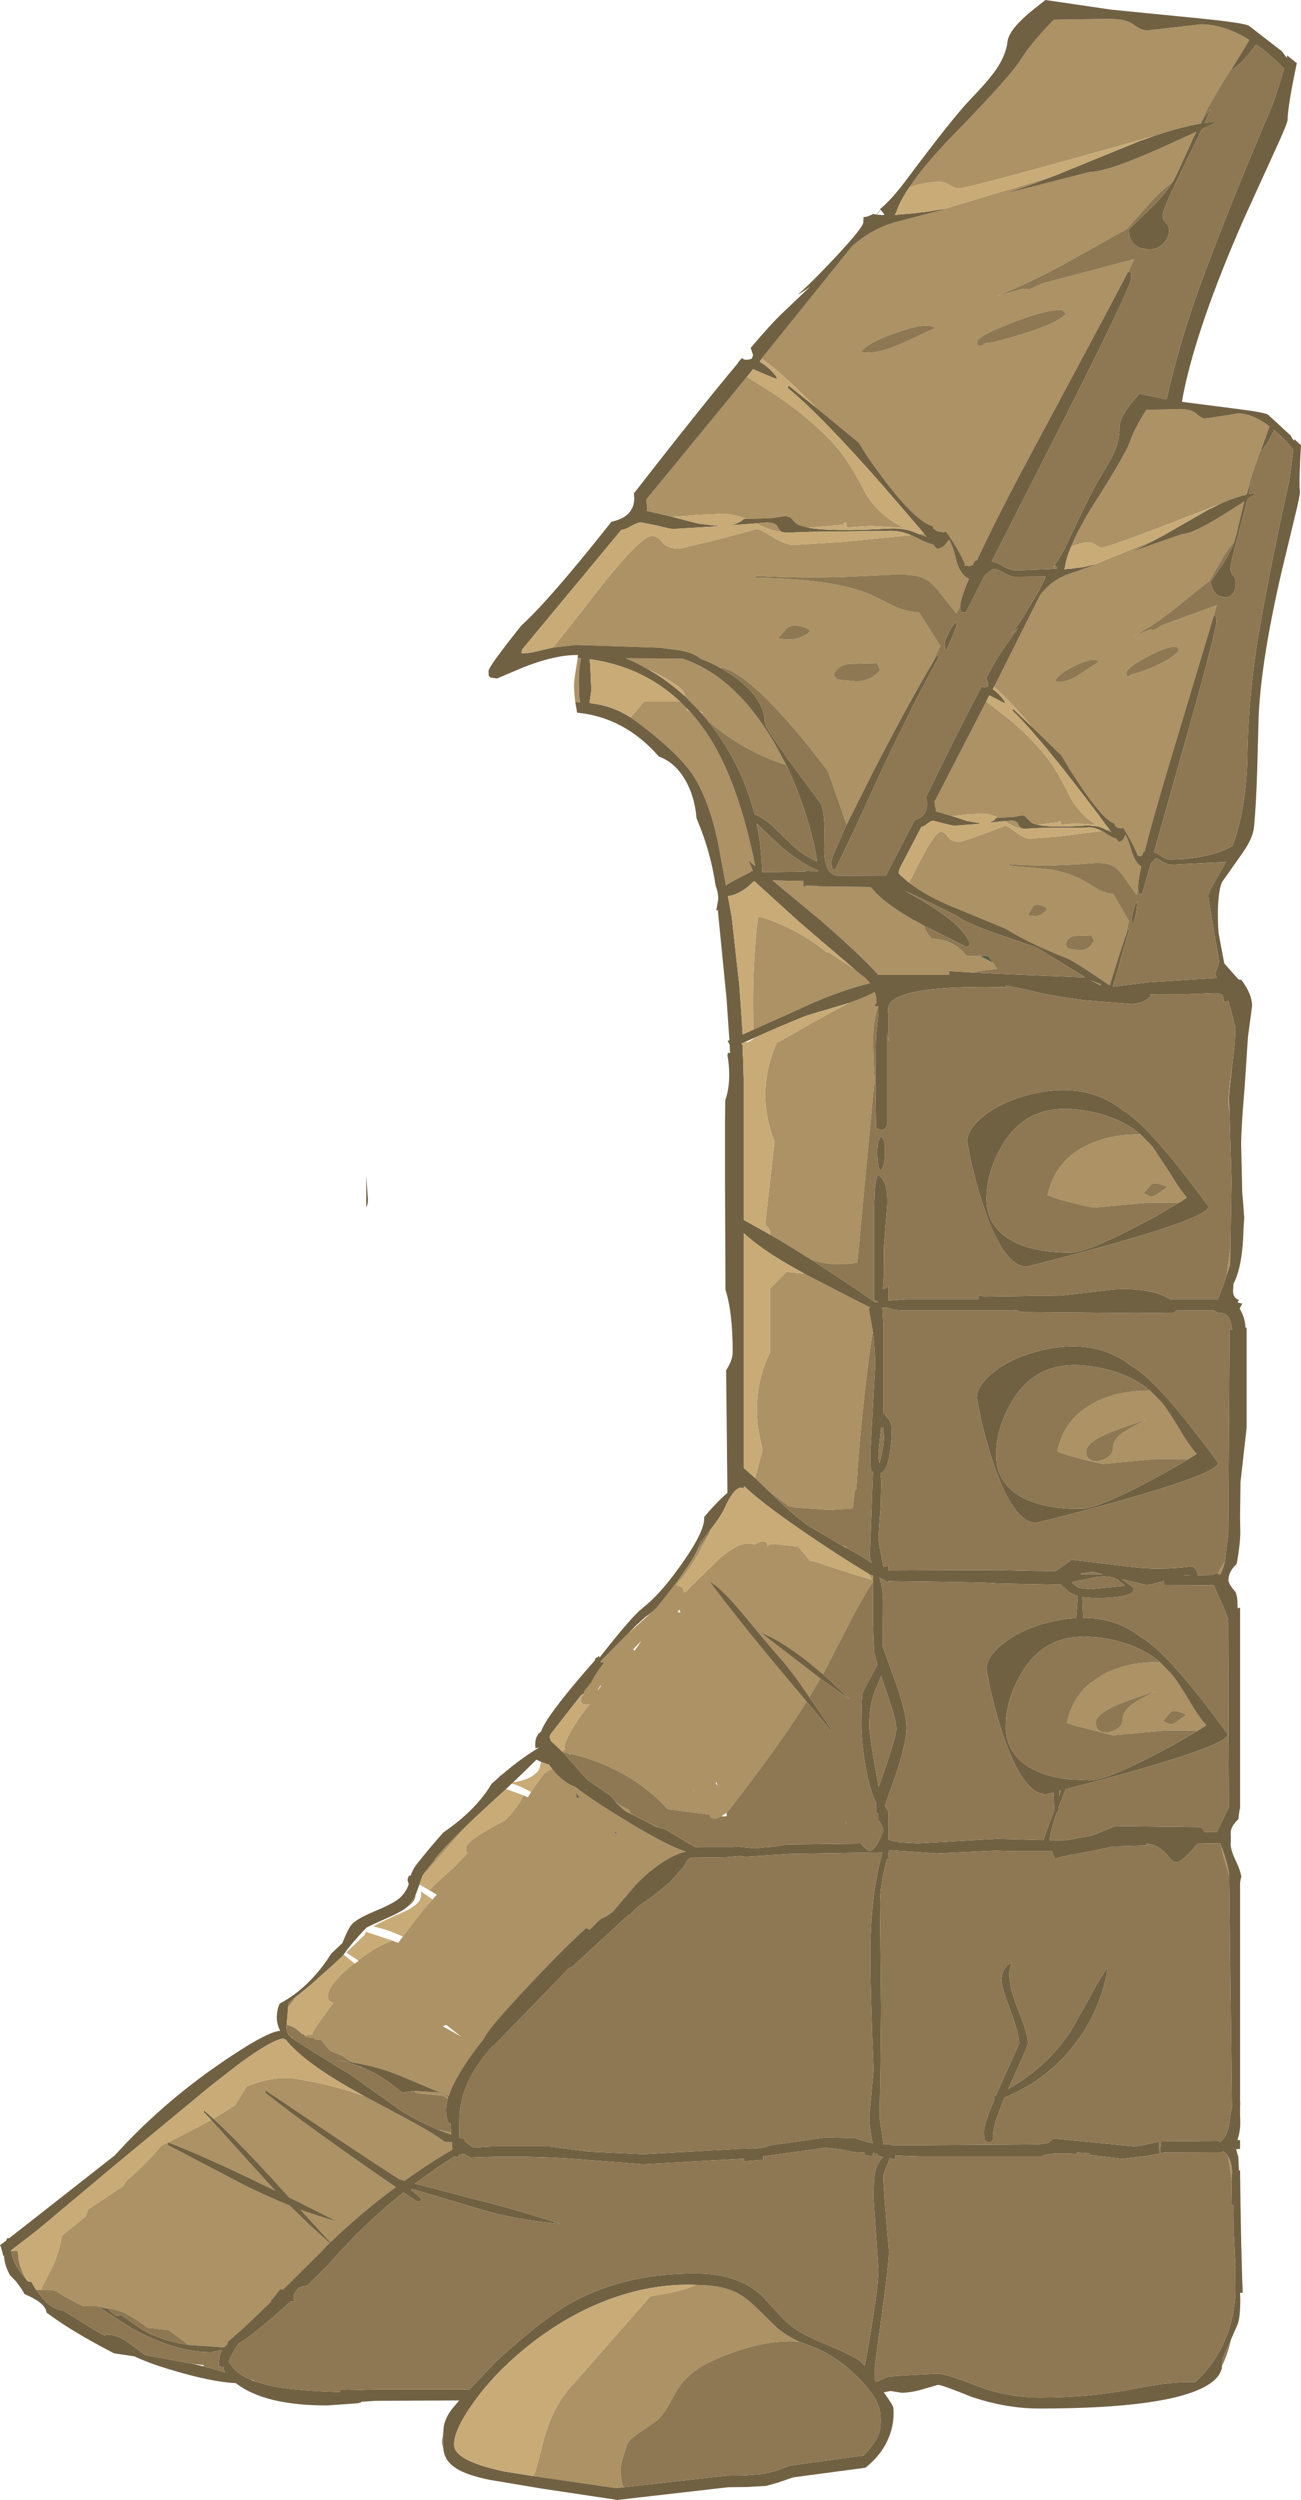 <?xml version="1.0" encoding="UTF-8" standalone="no"?>
<svg xmlns:ffdec="https://www.free-decompiler.com/flash" xmlns:xlink="http://www.w3.org/1999/xlink" ffdec:objectType="shape" height="570.2px" width="296.8px" xmlns="http://www.w3.org/2000/svg">
  <g transform="matrix(1.0, 0.0, 0.0, 1.0, 0.0, 147.4)">
    <path d="M153.4 -29.5 L147.6 -30.85 147.65 -31.7 Q147.5 -32.4 147.5 -33.3 L147.5 -33.55 170.4 -61.45 174.4 -58.95 Q184.2 -52.8 190.45 -45.85 193.7 -42.3 197.55 -34.7 200.8 -29.55 206.25 -27.0 L198.55 -27.45 193.2 -27.1 193.15 -27.8 Q193.05 -28.3 192.7 -28.15 191.95 -27.85 193.15 -27.8 L184.75 -27.05 184.6 -27.0 182.25 -27.65 Q181.45 -28.0 180.7 -29.0 180.2 -29.65 178.95 -29.65 L175.85 -29.2 170.25 -29.05 Q167.3 -30.2 164.7 -30.2 L159.1 -29.95 153.4 -29.5 M173.8 -65.6 L173.95 -65.85 194.35 -91.2 Q198.0 -94.45 202.2 -96.05 L204.15 -96.7 216.6 -99.95 215.25 -99.7 238.4 -106.65 240.55 -107.3 Q234.4 -104.9 228.75 -103.1 L229.9 -103.4 248.7 -108.2 Q252.6 -108.2 264.7 -113.6 L272.95 -117.35 272.25 -116.0 268.65 -108.05 267.6 -106.0 Q264.4 -103.5 262.25 -101.0 L256.95 -95.05 256.05 -94.6 243.35 -87.5 Q235.15 -82.95 227.2 -79.8 L233.35 -81.55 234.9 -81.4 237.6 -82.7 258.75 -88.3 257.35 -85.35 257.3 -85.35 Q256.85 -84.25 237.0 -47.25 227.35 -29.35 222.9 -19.65 222.3 -19.55 222.15 -19.0 221.95 -18.3 221.0 -18.3 L219.9 -18.45 220.2 -18.6 Q218.7 -22.15 215.85 -26.1 L215.2 -26.0 213.75 -26.25 212.95 -26.85 212.75 -27.45 Q208.2 -28.45 197.9 -43.25 L195.9 -46.45 186.35 -54.3 184.9 -55.75 Q178.05 -62.6 173.8 -65.6 M207.5 -104.75 Q210.95 -109.95 217.85 -117.0 230.7 -130.2 233.0 -134.0 235.1 -137.4 240.0 -142.5 L240.4 -142.9 240.45 -142.9 252.45 -143.1 Q256.9 -143.15 258.6 -141.8 260.35 -140.45 261.7 -140.45 L267.8 -141.15 273.9 -141.85 Q279.3 -141.85 285.0 -138.3 L283.1 -135.1 Q279.85 -130.3 276.15 -123.85 275.2 -122.2 273.8 -119.2 269.1 -118.35 263.5 -116.45 L263.3 -116.4 Q221.1 -104.45 218.75 -104.45 217.85 -104.45 216.6 -105.2 215.4 -105.95 214.45 -105.95 211.4 -105.95 207.5 -104.75 M210.75 -25.75 L211.4 -24.95 209.6 -25.6 210.75 -25.75 M131.8 2.65 L132.55 2.7 Q132.05 4.75 132.05 8.0 L132.1 11.15 132.35 12.8 131.25 12.75 Q130.95 10.75 130.95 8.75 130.95 7.75 131.8 2.65 M76.25 297.55 L75.45 298.35 75.6 298.1 76.25 297.55 M126.15 0.3 L133.6 -9.1 Q145.8 -25.15 148.75 -25.15 149.9 -25.15 151.1 -23.7 152.25 -22.25 155.1 -22.25 L164.35 -24.5 172.65 -26.75 Q173.35 -26.75 176.3 -24.9 179.25 -23.1 181.1 -23.1 L192.25 -23.8 207.8 -25.35 208.9 -24.85 Q211.45 -23.5 212.9 -23.2 L213.7 -22.25 Q214.7 -22.25 215.55 -23.05 L216.5 -24.3 Q217.3 -23.15 218.35 -18.9 219.35 -16.1 221.05 -15.4 219.1 -10.8 219.05 -9.15 L219.0 -9.05 218.2 -7.5 214.75 -11.75 Q212.65 -14.75 210.4 -15.65 208.4 -16.45 204.0 -16.35 L192.45 -15.8 Q183.05 -15.5 172.65 -16.05 172.35 -15.95 172.35 -15.6 190.1 -15.4 198.6 -11.8 L203.95 -9.15 Q206.65 -7.9 209.7 -7.7 L214.5 -0.1 212.55 4.1 212.0 5.05 210.35 7.9 Q206.25 15.05 201.0 25.15 L198.9 29.2 193.15 40.7 189.2 29.4 188.95 28.6 Q176.75 12.45 169.15 7.1 166.1 4.95 164.15 4.85 162.0 3.65 159.8 2.85 L159.75 2.8 Q158.3 1.55 155.2 0.95 L150.65 0.35 131.4 -0.3 126.15 0.3 M178.0 -26.3 L177.05 -26.3 Q176.15 -26.3 172.5 -28.05 L174.9 -28.25 Q177.05 -28.25 177.5 -27.05 L178.0 -26.3 M223.8 -68.55 Q224.25 -68.65 224.7 -69.05 227.15 -69.35 233.2 -71.2 241.2 -73.65 243.15 -75.8 L242.4 -76.7 Q238.6 -76.85 230.65 -73.7 222.9 -70.65 222.9 -69.4 222.9 -68.25 223.8 -68.55 M213.35 -72.6 Q211.55 -74.05 204.55 -71.55 197.75 -69.15 196.45 -67.15 199.75 -66.35 206.05 -69.2 L213.35 -72.6 M177.5 -1.8 L178.35 -1.65 180.05 -1.55 Q181.45 -1.55 182.8 -2.1 184.1 -2.6 184.75 -3.4 L184.55 -3.85 Q181.3 -5.45 179.55 -4.15 L177.5 -1.8 M226.75 9.25 L226.9 9.05 237.3 -11.7 Q239.35 -14.3 241.8 -15.6 L242.6 -15.95 242.95 -16.15 250.45 -18.8 249.6 -18.6 263.0 -24.1 263.4 -24.3 264.65 -24.9 262.9 -23.9 Q260.2 -22.5 257.7 -21.4 L258.4 -21.65 262.3 -23.0 269.7 -25.6 Q272.05 -25.6 279.1 -30.0 L283.9 -33.05 283.6 -32.0 282.05 -25.5 281.55 -23.8 Q279.8 -21.75 278.65 -19.7 L275.9 -14.85 275.35 -14.5 268.1 -8.65 Q263.4 -4.9 258.7 -2.35 L262.4 -3.8 263.35 -3.7 264.95 -4.75 277.55 -9.35 276.95 -6.95 276.9 -6.95 267.55 24.2 Q263.1 38.85 261.15 46.75 260.8 46.85 260.7 47.3 260.65 47.85 260.05 47.85 L259.4 47.7 259.55 47.65 Q258.35 44.7 256.25 41.45 L255.8 41.55 254.9 41.4 254.35 40.85 254.2 40.4 Q253.1 40.1 251.25 38.1 L250.45 37.15 Q247.7 33.9 243.65 27.45 L242.15 24.9 235.5 18.45 234.5 17.25 Q229.65 11.7 226.75 9.25 M244.35 -22.7 Q246.1 -27.0 249.75 -32.75 256.6 -43.5 257.75 -46.6 258.7 -49.4 261.3 -53.6 L261.55 -53.95 261.6 -53.95 265.65 -54.0 269.0 -54.1 269.35 -54.1 Q271.85 -54.05 272.9 -53.05 274.15 -51.95 274.95 -51.95 L278.65 -52.5 282.4 -53.1 Q285.75 -53.1 289.6 -50.15 L288.7 -47.6 Q287.1 -43.65 285.35 -38.35 L284.3 -34.55 Q281.4 -33.9 278.1 -32.35 L264.15 -26.95 257.35 -24.4 Q252.0 -22.5 251.35 -22.5 250.8 -22.5 250.0 -23.1 249.15 -23.7 248.55 -23.7 246.65 -23.7 244.35 -22.7 M253.1 41.75 L253.55 42.4 252.4 41.9 253.1 41.75 M236.8 40.75 Q235.8 40.55 235.25 40.2 L234.15 39.1 Q233.8 38.6 233.05 38.6 L231.15 38.95 227.65 39.1 Q225.75 38.15 224.15 38.15 L220.7 38.35 217.2 38.75 213.45 37.65 213.45 36.95 Q213.25 36.4 213.2 35.65 L213.2 35.45 225.0 12.6 227.7 14.7 Q234.35 19.65 238.8 25.35 241.15 28.25 244.15 34.45 246.55 38.65 250.2 40.75 L245.4 40.4 242.05 40.7 241.95 40.1 Q241.9 39.7 241.7 39.85 241.2 40.05 241.95 40.1 L236.85 40.7 236.8 40.75 M229.2 39.9 L230.65 39.75 Q232.0 39.75 232.35 40.7 L232.75 41.35 232.15 41.35 Q231.6 41.35 229.2 39.9 M251.3 42.1 L252.0 42.5 252.5 42.85 Q253.9 43.7 254.6 43.85 L255.2 44.6 Q255.85 44.6 256.3 43.95 L256.75 43.0 Q257.35 43.9 258.35 47.35 259.25 49.65 260.35 50.2 259.55 53.95 259.65 55.35 L259.6 55.45 259.3 56.7 256.8 53.2 Q255.35 50.95 253.95 50.15 L253.75 50.05 Q252.45 49.35 249.7 49.45 L249.4 49.5 247.8 49.6 245.7 49.75 242.6 49.9 Q236.75 50.15 230.25 49.7 L230.15 50.05 239.65 50.9 Q243.9 51.7 246.75 53.2 L248.4 54.15 248.95 54.5 250.05 55.2 250.3 55.35 Q252.05 56.35 253.95 56.5 L254.85 58.0 257.55 62.7 256.75 66.15 Q255.3 70.35 253.55 76.1 L253.15 77.35 250.55 75.6 249.35 74.8 Q244.8 71.75 243.5 71.2 235.35 68.05 229.35 64.4 L217.15 59.35 Q212.25 57.3 208.8 54.95 L207.4 53.95 208.25 52.25 Q213.1 42.3 214.7 42.3 215.4 42.3 216.25 43.5 217.1 44.65 218.85 44.6 219.45 44.6 224.4 42.8 L229.35 40.95 Q229.8 40.95 231.8 42.45 233.75 43.9 234.9 43.9 L241.8 43.35 250.45 42.25 251.3 42.1 M245.65 6.85 Q246.0 6.6 246.45 6.3 L247.15 5.85 250.7 3.5 Q249.75 2.6 246.95 3.7 246.2 3.95 245.4 4.4 L245.35 4.4 Q241.35 6.3 240.7 7.95 242.6 8.55 245.65 6.85 M268.95 0.85 L268.4 0.1 Q266.05 0.0 261.35 2.6 256.8 5.1 256.95 6.15 257.0 7.05 257.55 6.85 L258.1 6.4 Q259.6 6.2 263.15 4.7 267.9 2.6 268.95 0.85 M249.05 65.95 L244.75 66.1 Q243.15 66.8 243.15 68.25 243.55 68.65 243.55 68.9 L244.6 69.1 246.45 69.35 Q247.75 69.35 248.8 68.3 L249.6 67.25 249.05 65.95 M200.35 82.15 Q199.15 85.35 199.2 90.25 199.2 93.85 199.6 99.7 L199.4 100.0 195.6 140.5 194.5 140.75 Q189.6 141.5 184.85 139.8 179.95 136.65 175.75 134.25 175.75 132.85 174.55 131.9 L176.7 113.0 Q172.25 101.7 177.25 90.3 L177.75 90.2 181.0 88.35 Q187.55 84.55 193.7 81.35 L194.8 80.95 Q197.8 79.85 199.55 78.85 199.95 79.95 199.95 81.2 L199.5 82.15 200.35 82.15 M279.8 143.55 L280.7 137.0 280.65 141.1 279.8 143.55 M280.45 106.0 L280.2 104.4 Q280.2 101.4 281.15 95.35 280.4 101.75 280.4 103.2 L280.45 104.6 280.45 106.0 M251.05 77.35 L248.7 76.15 251.05 77.05 251.05 77.35 M221.4 74.4 L216.5 74.1 216.5 74.85 216.7 74.95 200.35 74.95 Q196.4 70.5 187.0 62.35 L176.2 53.4 183.25 53.55 Q183.25 55.0 183.5 54.95 L183.75 54.6 186.4 54.65 186.45 54.75 198.15 54.9 198.65 55.2 198.7 55.25 198.9 55.35 199.15 55.5 Q201.6 58.45 207.75 62.05 L210.75 63.7 Q211.3 65.3 212.5 66.65 L214.45 66.9 Q218.25 67.6 220.5 70.65 L223.6 70.65 226.55 72.2 227.45 73.55 221.4 74.4 M179.35 27.05 Q173.9 25.45 168.55 22.15 165.3 20.2 162.2 17.6 L161.4 16.9 159.95 15.2 160.5 15.25 159.55 14.75 156.25 11.4 156.2 10.95 Q155.7 9.85 154.95 9.3 151.65 6.9 148.0 5.35 L145.25 3.85 Q144.0 3.25 142.75 2.75 L155.65 2.8 Q167.6 6.75 176.5 21.8 L179.35 27.05 M200.2 3.85 L193.25 4.05 192.3 4.4 Q190.45 5.25 190.25 6.7 190.85 7.15 190.85 7.5 L192.45 7.75 195.3 8.0 195.45 8.0 Q197.55 8.0 199.4 6.75 L200.85 5.45 Q200.2 4.45 200.2 3.85 M171.85 87.45 L171.8 82.75 Q171.75 76.25 172.15 70.25 172.4 65.85 172.95 61.7 L173.95 61.85 Q181.95 64.45 188.6 69.8 L189.1 69.85 194.85 73.6 196.25 74.8 197.4 75.65 198.5 76.85 Q191.85 78.45 183.65 82.15 L179.15 84.2 171.85 87.45 M169.2 84.9 L169.55 88.5 169.35 88.55 169.2 84.9 M157.3 14.8 Q159.75 17.5 161.9 20.85 168.5 31.25 172.3 50.15 L170.65 48.8 Q171.35 49.95 171.7 51.25 L171.6 51.3 171.0 51.3 171.3 51.45 168.5 52.9 Q166.8 53.75 165.6 54.55 L164.0 45.85 Q162.2 36.4 158.65 30.3 155.45 24.8 144.9 16.95 L143.85 16.25 147.0 12.55 155.05 12.55 156.6 14.1 156.7 14.7 157.3 14.8 M170.35 90.1 L169.9 90.3 169.85 90.3 170.35 90.1 M235.05 61.45 L236.1 61.55 Q236.95 61.55 237.75 61.05 L238.85 60.05 238.7 59.65 Q236.5 58.35 235.6 59.45 L234.5 61.35 235.05 61.45 M260.2 111.35 L262.9 114.1 266.9 120.15 Q269.2 124.05 270.8 125.75 L269.6 126.55 269.35 126.7 269.25 126.75 268.9 126.95 261.35 126.95 249.5 128.05 Q242.55 126.65 239.0 125.2 240.5 117.9 247.05 114.3 252.55 111.25 260.2 111.35 M172.25 189.7 L174.0 183.2 Q170.7 171.5 175.65 161.05 L175.65 146.5 179.4 142.7 183.5 143.1 195.1 149.1 198.5 150.8 198.2 151.1 199.1 156.15 Q196.45 174.3 195.35 192.3 L195.05 192.35 194.55 196.65 189.2 197.0 181.5 196.45 179.95 196.15 175.1 192.45 172.25 189.7 M193.25 205.75 L192.05 205.1 192.85 205.3 192.9 205.3 193.25 205.75 M279.45 208.65 Q279.05 210.55 278.3 211.8 L277.9 211.55 278.25 210.65 279.45 208.65 M161.55 202.7 Q158.7 209.0 154.3 214.1 L155.75 214.7 156.05 215.7 156.4 215.7 163.7 208.5 Q169.05 203.65 172.1 204.9 L172.75 204.55 Q173.4 204.2 174.0 204.15 L174.75 204.3 Q175.0 204.35 175.0 205.15 L174.95 205.35 175.65 204.8 177.25 204.8 178.8 205.0 182.1 205.35 184.8 208.6 185.85 208.75 Q192.4 211.0 198.85 212.9 L198.15 211.55 198.7 211.85 199.2 211.95 199.2 213.3 Q196.6 217.25 193.6 223.15 L187.75 234.45 184.3 231.6 Q177.9 226.6 173.6 225.0 L184.1 233.1 187.15 235.45 184.65 239.7 183.2 237.6 Q179.7 232.55 176.6 229.25 L169.0 220.15 Q164.4 214.7 161.85 213.25 167.45 220.8 175.75 230.85 L184.0 240.7 Q177.55 251.1 165.75 266.15 L165.75 266.05 164.6 266.85 163.4 267.4 Q162.0 267.4 161.9 266.7 L161.95 266.5 152.4 265.25 Q143.8 256.05 130.95 252.8 L130.25 252.65 130.0 252.85 129.65 252.5 128.3 252.15 128.9 251.55 128.8 251.1 Q128.8 249.8 130.85 246.45 132.55 243.7 134.55 241.3 L133.9 241.4 132.95 241.3 132.9 241.15 132.65 240.95 132.55 240.15 Q132.55 239.85 133.2 238.85 L133.3 238.7 133.35 238.7 133.2 238.45 134.9 236.35 Q135.55 234.85 137.85 231.75 L137.25 231.75 137.05 231.75 137.0 231.55 142.65 225.8 143.1 225.4 148.75 220.25 149.7 219.4 Q156.95 210.6 159.15 206.0 L160.0 204.9 161.55 202.7 M158.75 273.9 L158.6 273.9 158.35 273.75 158.75 273.9 M144.55 266.65 L143.4 266.05 143.2 266.0 142.7 265.7 142.05 265.2 140.9 264.1 140.7 263.9 140.45 263.6 141.5 264.4 142.95 265.1 Q143.7 265.35 143.75 266.05 L144.55 266.65 M262.4 169.8 L265.1 172.55 Q266.55 174.35 269.1 178.6 271.4 182.5 273.0 184.2 L271.8 185.0 Q271.65 185.1 271.55 185.15 L271.45 185.2 271.1 185.4 263.55 185.4 251.7 186.5 Q244.75 185.1 241.2 183.65 242.7 176.35 249.25 172.75 254.75 169.7 262.4 169.8 M260.95 124.7 Q261.5 125.2 262.75 125.55 263.2 125.5 264.35 124.75 L266.3 123.3 Q263.6 122.15 262.75 122.65 L260.95 124.7 M247.8 183.65 Q247.8 185.9 250.3 185.9 253.9 185.15 253.9 182.9 253.9 181.15 255.8 179.65 257.2 178.55 261.55 176.4 257.45 177.7 254.2 178.95 247.8 181.35 247.8 183.65 M155.25 220.4 L155.0 219.7 154.55 220.3 155.25 220.4 M137.15 236.7 L137.15 236.8 136.4 237.95 136.3 238.2 137.0 237.35 137.15 236.7 M144.4 228.8 L144.75 229.15 146.35 226.85 144.4 228.8 M126.0 256.1 Q128.45 259.2 131.3 260.2 134.55 262.8 141.65 267.15 152.35 273.75 156.45 274.9 151.25 276.25 145.3 282.2 L144.85 282.7 139.8 288.65 138.4 289.65 137.7 290.0 137.1 290.25 136.15 291.1 134.5 292.8 134.35 292.6 133.65 292.4 Q128.05 297.5 119.45 306.7 110.9 315.9 110.45 317.5 L109.0 319.35 Q103.8 326.25 102.35 330.7 L91.65 326.2 Q86.45 324.0 80.65 323.05 L79.1 322.25 78.9 322.05 77.9 321.4 75.3 320.35 73.2 317.85 73.0 317.85 71.9 317.75 71.75 317.6 71.6 317.45 69.7 317.2 69.4 316.8 71.3 316.6 71.3 316.45 Q71.3 315.95 73.6 312.75 L76.05 309.4 Q74.8 309.2 74.8 307.95 74.8 305.15 80.85 300.4 L80.95 300.45 81.8 299.85 81.7 299.75 81.8 299.65 Q86.6 296.05 89.6 295.25 L90.85 295.75 91.9 294.3 95.05 290.15 Q97.0 287.6 98.65 285.85 L99.65 284.75 98.05 283.8 Q98.3 283.1 103.65 278.45 L106.7 275.2 106.5 275.1 Q106.3 274.95 106.3 274.2 106.3 272.8 111.1 270.05 113.05 268.9 114.45 268.25 L115.6 267.45 Q118.35 264.4 119.45 262.1 L120.4 262.55 121.15 261.35 121.6 260.6 123.9 257.4 Q125.0 256.35 126.0 256.1 M81.85 323.85 L82.55 324.1 82.2 324.1 81.85 323.85 M94.4 329.5 L99.95 329.85 Q101.15 330.2 102.25 330.9 L102.15 331.3 101.1 330.6 95.15 330.05 94.4 329.5 M102.9 338.95 L102.95 339.45 102.95 339.5 99.8 338.3 102.9 338.95 M96.3 280.65 L96.5 280.2 96.95 279.55 99.0 277.05 99.35 276.45 Q102.1 273.15 106.55 268.9 L96.3 280.65 M158.3 261.05 L158.4 260.95 158.2 260.95 158.3 261.05 M131.55 262.65 L132.3 262.6 131.4 261.5 131.55 262.65 M133.5 260.7 L133.55 260.7 134.15 261.1 133.65 260.8 133.5 260.7 M140.15 270.65 L141.15 271.1 140.3 270.4 140.15 270.65 M6.35 372.9 L6.5 373.0 6.4 373.0 6.35 372.9 M9.3 374.9 L9.6 374.25 11.8 369.95 Q13.5 366.55 14.15 362.5 L19.55 358.15 20.1 356.55 28.2 351.15 Q28.5 350.35 29.05 349.85 33.55 345.95 36.85 341.95 L38.3 341.25 38.3 341.85 55.85 351.05 Q61.25 353.7 66.1 355.65 L70.55 360.0 75.2 364.2 74.5 364.85 73.25 366.2 64.55 374.85 63.95 374.7 62.4 376.65 61.7 377.5 61.9 377.5 Q56.4 382.95 51.9 386.8 L51.9 387.2 51.95 387.25 51.05 388.0 43.05 387.45 38.45 384.05 33.6 383.5 Q31.15 381.55 28.3 380.1 27.25 379.6 25.5 379.2 L22.25 378.65 19.05 378.65 Q15.8 377.1 12.95 375.3 12.2 374.8 10.4 374.9 L9.3 374.9 M38.35 341.25 L39.25 340.8 48.2 336.15 60.8 350.1 62.85 352.3 Q46.4 344.25 38.35 341.25 M48.7 335.85 L53.6 332.8 56.3 328.45 56.65 328.35 Q62.75 325.9 68.25 326.85 76.5 328.3 83.1 330.7 L92.3 335.6 Q99.3 339.4 101.45 341.1 L103.1 341.2 103.2 342.9 Q97.65 346.15 92.3 350.0 L91.0 349.6 Q82.8 344.35 60.55 329.35 L60.5 329.9 Q70.05 337.55 90.3 351.45 82.55 357.15 75.35 364.05 L69.5 357.65 68.55 356.6 69.1 356.8 Q73.1 358.25 76.75 359.2 L68.3 354.95 66.0 353.85 61.55 348.95 Q54.05 340.8 48.7 335.85 M101.8 314.45 L101.0 314.75 105.25 317.15 101.8 314.45 M158.75 373.75 L160.15 373.8 Q164.85 373.95 168.0 375.5 170.3 376.65 172.85 379.25 L177.4 383.65 Q179.6 385.45 182.35 386.7 173.55 386.05 162.45 391.1 158.1 393.1 155.55 396.2 L154.45 397.7 153.95 398.65 152.55 401.15 Q151.4 403.15 150.25 404.4 L146.25 407.2 Q143.45 408.95 143.05 410.2 L141.9 413.85 Q141.45 415.5 141.6 416.95 L141.95 419.2 142.35 419.9 140.5 420.1 121.6 417.35 122.1 416.5 123.4 411.7 Q124.95 404.55 128.05 399.8 L129.6 397.7 130.05 397.2 137.95 388.25 148.35 376.35 Q155.85 375.25 158.6 373.8 L158.75 373.75 M280.25 245.65 L280.2 242.9 280.25 241.35 280.25 245.65 M264.6 231.7 L267.3 234.45 Q268.75 236.25 271.3 240.5 273.6 244.4 275.2 246.1 L274.0 246.9 273.75 247.05 273.65 247.1 273.3 247.3 265.75 247.3 253.9 248.4 245.1 246.15 243.7 245.65 243.4 245.55 Q244.2 241.6 246.55 238.7 247.45 237.55 248.65 236.55 L251.45 234.65 Q256.95 231.6 264.6 231.7 M267.15 245.9 Q267.6 245.85 268.75 245.1 L270.7 243.65 Q268.0 242.5 267.15 243.0 L265.35 245.05 Q265.9 245.55 267.15 245.9 M256.1 244.8 Q256.1 243.05 258.0 241.55 259.4 240.45 263.75 238.3 259.65 239.6 256.4 240.85 250.0 243.25 250.0 245.55 250.0 247.8 252.5 247.8 256.1 247.05 256.1 244.8 M278.55 273.55 Q279.5 275.8 280.1 278.4 L280.4 279.95 280.4 280.35 279.85 278.45 Q278.8 275.3 278.55 273.55 M280.2 344.5 Q281.1 345.9 281.05 348.25 L281.0 350.15 280.2 344.55 280.2 344.5 M163.75 259.95 L163.95 260.2 163.5 258.6 163.4 258.9 163.3 259.4 163.75 259.95 M162.05 265.45 L162.05 265.4 162.0 265.4 162.05 265.45" fill="#ac9264" fill-rule="evenodd" stroke="none"/>
    <path d="M170.4 -61.45 L147.5 -33.55 147.5 -33.3 Q147.5 -32.4 147.65 -31.7 L147.6 -30.85 153.4 -29.5 154.0 -29.35 158.65 -28.15 159.5 -27.95 164.25 -27.4 153.7 -26.75 Q152.8 -26.75 150.0 -27.5 L146.3 -28.25 Q145.4 -28.25 143.95 -27.4 142.65 -26.6 141.75 -26.55 L119.1 0.75 118.95 1.6 Q120.3 1.75 124.15 0.75 L126.15 0.3 131.4 -0.3 150.65 0.35 155.2 0.95 Q158.3 1.55 159.75 2.8 L159.8 2.85 Q162.0 3.65 164.15 4.85 L164.1 4.85 164.65 5.1 165.45 5.6 Q174.5 11.15 174.5 17.65 174.5 18.3 179.85 25.85 L181.05 27.5 187.0 35.55 Q188.35 37.25 188.05 45.55 187.95 48.25 188.5 49.9 L188.7 50.5 Q189.55 52.35 191.4 52.35 L201.5 52.3 202.1 52.3 208.65 39.65 Q211.8 38.75 211.45 35.25 L211.25 34.4 Q218.95 18.55 223.5 10.05 L223.5 10.0 223.95 9.1 224.5 9.4 225.4 9.15 225.45 8.6 225.0 7.2 Q227.45 2.6 228.75 0.85 L232.25 -4.2 230.6 -2.7 Q232.1 -4.45 235.2 -9.6 238.25 -14.6 238.5 -15.9 L231.45 -15.85 Q230.65 -15.85 229.55 -16.45 L229.0 -16.75 Q227.5 -17.65 226.55 -17.65 L224.9 -16.4 224.65 -16.2 220.35 -7.7 219.35 -7.75 Q219.05 -7.85 219.05 -9.05 L219.05 -9.15 Q219.1 -10.8 221.05 -15.4 219.35 -16.1 218.35 -18.9 217.3 -23.15 216.5 -24.3 L215.55 -23.05 Q214.7 -22.25 213.7 -22.25 L212.9 -23.2 Q211.45 -23.5 208.9 -24.85 L207.8 -25.35 Q205.15 -26.5 202.35 -26.3 L184.9 -26.1 179.3 -25.9 179.25 -25.9 178.25 -26.1 178.0 -26.3 177.5 -27.05 Q177.05 -28.25 174.9 -28.25 L172.5 -28.05 172.2 -28.0 167.45 -27.65 166.6 -27.6 Q168.65 -28.0 169.75 -29.1 L169.9 -29.1 170.25 -29.05 175.85 -29.2 178.95 -29.65 Q180.2 -29.65 180.7 -29.0 181.45 -28.0 182.25 -27.65 L184.6 -27.0 Q189.85 -26.1 202.95 -26.85 206.3 -27.0 208.75 -25.95 L209.6 -25.6 211.4 -24.95 210.75 -25.75 210.65 -25.85 210.3 -26.3 201.25 -36.8 Q187.3 -52.7 179.7 -58.9 179.7 -59.3 180.05 -59.35 L186.35 -54.3 195.9 -46.45 197.9 -43.25 Q208.2 -28.45 212.75 -27.45 L212.95 -26.85 213.75 -26.25 215.2 -26.0 215.85 -26.1 Q218.7 -22.15 220.2 -18.6 L219.9 -18.45 221.0 -18.3 Q221.95 -18.3 222.15 -19.0 222.3 -19.55 222.9 -19.65 227.35 -29.35 237.0 -47.25 256.85 -84.25 257.3 -85.35 L257.35 -85.35 257.85 -85.35 258.05 -85.25 258.05 -83.9 258.05 -83.75 258.0 -83.7 258.0 -83.65 257.85 -83.1 Q256.15 -78.4 244.3 -54.85 L242.65 -51.6 226.35 -19.55 226.25 -19.35 Q227.45 -19.1 228.4 -18.5 L229.3 -18.0 Q230.65 -17.3 231.9 -17.3 L239.6 -17.6 239.7 -17.7 239.95 -17.65 240.25 -17.65 240.65 -18.55 240.6 -18.6 Q242.05 -20.35 243.8 -24.2 249.05 -35.45 251.2 -38.9 253.45 -42.55 254.35 -44.6 255.45 -47.3 255.4 -49.85 255.35 -52.2 258.55 -56.0 L259.95 -57.6 266.15 -56.3 Q269.15 -69.8 274.2 -83.45 280.65 -100.9 290.2 -123.25 291.75 -127.5 292.95 -131.85 L292.85 -131.85 290.75 -133.9 288.1 -136.15 287.95 -136.25 287.65 -136.45 287.15 -136.85 286.55 -137.25 Q283.0 -132.45 280.75 -131.35 L282.65 -134.4 283.1 -135.1 285.0 -138.3 Q279.3 -141.85 273.9 -141.85 L267.8 -141.15 261.7 -140.45 Q260.35 -140.45 258.6 -141.8 256.9 -143.15 252.45 -143.1 L240.45 -142.9 240.4 -142.9 240.0 -142.5 Q235.1 -137.4 233.0 -134.0 230.7 -130.2 217.85 -117.0 210.95 -109.95 207.5 -104.75 205.25 -101.45 204.45 -98.95 L204.15 -98.45 204.15 -98.4 204.5 -98.4 204.85 -98.45 205.5 -98.5 206.1 -98.55 207.95 -98.7 208.4 -98.75 208.75 -98.8 209.0 -98.8 209.4 -98.85 209.7 -98.9 210.05 -98.95 210.8 -99.0 215.1 -99.7 215.25 -99.7 216.6 -99.95 204.15 -96.7 202.2 -96.05 Q198.0 -94.45 194.35 -91.2 L173.95 -65.85 173.8 -65.6 173.3 -64.9 Q175.6 -63.55 177.15 -61.45 L177.25 -60.95 Q176.95 -60.95 171.8 -63.2 L170.4 -61.45 M131.8 2.65 L131.8 2.4 131.85 2.0 131.5 2.0 Q126.65 2.0 119.65 4.7 L113.4 7.35 111.9 7.15 111.8 6.95 111.5 6.85 111.45 5.65 Q111.45 4.65 118.95 -4.75 125.2 -10.35 139.5 -28.4 144.7 -29.5 144.7 -33.85 L144.6 -34.85 Q159.65 -54.2 168.4 -64.65 L168.35 -64.7 169.25 -65.75 Q169.65 -65.35 170.1 -65.35 171.3 -65.35 171.55 -65.7 L171.8 -66.4 171.25 -68.05 Q176.05 -73.7 178.35 -75.85 L184.85 -82.05 Q183.2 -80.8 181.95 -80.2 184.6 -82.35 190.55 -88.7 196.95 -95.55 196.95 -96.7 L197.0 -97.9 Q197.95 -97.9 199.2 -98.6 L199.95 -98.45 200.85 -99.6 200.75 -99.7 Q203.4 -101.85 206.9 -106.55 217.2 -120.35 221.2 -124.55 225.5 -129.0 227.25 -131.55 229.5 -134.85 229.85 -137.95 230.2 -140.8 235.95 -145.4 L238.5 -147.4 253.5 -145.2 274.2 -143.15 Q284.05 -142.15 284.95 -141.5 L292.45 -135.7 293.55 -134.2 293.65 -134.75 295.85 -133.0 Q293.75 -123.05 293.75 -120.1 293.75 -119.3 290.75 -112.8 L283.8 -97.55 Q273.1 -73.2 269.95 -57.5 L269.65 -55.75 282.5 -54.1 Q288.7 -53.3 289.3 -52.8 L294.45 -48.05 Q294.8 -47.35 295.25 -46.85 L295.25 -47.25 296.8 -45.85 Q296.3 -37.7 296.55 -35.3 296.65 -34.65 295.35 -29.35 L292.35 -16.9 Q287.75 3.0 287.15 15.8 L286.8 28.6 Q286.55 36.2 286.1 41.1 285.85 43.85 283.35 47.3 L278.85 53.7 Q278.05 55.1 277.85 59.75 277.8 63.3 278.0 65.45 L279.3 72.35 282.55 76.0 283.2 76.1 Q285.65 79.35 285.65 82.05 L284.7 89.1 283.95 100.5 Q283.15 109.85 283.15 113.7 L283.4 124.65 283.6 126.9 283.85 130.35 283.7 132.75 Q283.5 141.45 281.4 145.4 L281.3 147.05 Q281.3 148.65 282.65 149.1 L282.3 149.65 283.4 149.95 282.8 151.1 Q284.0 152.95 284.15 155.5 L284.4 155.35 284.4 178.25 283.0 190.65 282.9 198.2 282.9 199.25 282.95 201.5 282.95 202.1 Q282.95 204.65 282.2 208.95 L282.1 209.35 Q280.25 211.05 280.25 213.0 280.25 213.9 281.9 215.75 282.3 216.9 282.3 218.05 L282.3 218.85 282.4 219.45 282.9 219.25 282.9 265.25 282.8 265.25 282.5 267.55 Q280.75 269.15 280.75 270.75 L280.8 271.55 280.75 273.2 Q280.75 274.6 282.05 277.3 282.9 279.05 283.2 280.65 282.9 281.45 282.9 282.5 L282.9 284.35 282.9 300.1 282.9 331.05 282.9 333.2 282.9 335.0 282.95 336.75 Q282.95 338.55 282.45 340.25 L282.3 340.75 282.9 340.7 282.9 342.75 282.55 342.75 282.0 342.8 282.5 344.55 282.65 347.65 282.9 347.65 Q283.1 365.6 283.5 375.55 L282.9 375.55 282.95 377.0 Q282.95 381.3 282.3 382.85 L280.85 386.15 278.9 390.55 278.75 392.25 278.75 392.85 278.35 393.8 Q277.55 395.4 275.35 396.7 266.5 401.95 237.05 401.95 229.5 401.95 221.55 399.25 214.9 396.55 214.0 396.55 L210.85 397.45 Q208.0 398.35 205.65 398.35 L203.15 397.95 201.6 398.25 201.65 398.3 Q203.75 401.2 203.8 401.8 204.1 405.25 202.8 408.45 201.25 412.4 197.45 415.45 L180.95 417.65 177.45 418.85 174.75 419.6 170.35 419.85 166.15 419.9 140.85 422.8 123.85 420.25 111.6 418.2 Q106.35 417.1 104.0 415.55 101.4 413.9 101.15 411.15 L101.15 411.05 101.05 408.2 101.25 405.95 Q101.65 404.0 103.0 402.2 L104.75 400.1 85.5 400.2 82.5 400.4 82.35 400.55 81.65 400.75 74.65 401.25 Q61.7 401.25 55.15 397.1 L53.75 396.15 Q48.45 395.95 38.75 393.05 33.95 391.6 30.65 390.05 L26.0 389.35 25.05 388.85 Q16.2 384.25 10.6 380.05 10.4 377.85 5.6 375.85 L5.0 374.8 3.7 373.0 2.25 371.5 Q1.0 369.2 0.9 367.05 L0.75 367.15 0.55 366.35 0.2 365.1 0.0 364.7 1.35 363.7 1.65 363.1 2.1 363.1 26.2 344.2 Q36.05 333.3 48.45 324.5 L51.55 322.35 53.45 321.1 Q61.2 316.0 63.9 315.8 63.15 314.25 63.15 312.85 63.15 310.95 63.8 309.6 68.25 307.25 71.95 303.05 73.95 300.8 75.45 298.35 L76.25 297.55 76.5 297.3 78.1 295.8 78.2 295.55 Q79.35 292.65 80.15 291.65 81.2 290.3 85.65 288.45 90.25 286.55 91.5 285.2 92.8 283.85 93.25 282.3 L93.0 281.6 Q93.0 280.9 93.15 280.8 L93.3 280.4 93.7 280.4 Q94.15 278.95 95.15 277.7 98.1 273.95 101.15 270.55 108.6 265.45 112.15 259.45 L113.85 257.95 114.2 257.5 114.25 257.6 Q118.3 254.1 122.15 251.7 L122.95 251.2 122.15 251.35 122.1 250.75 122.1 250.4 Q122.15 249.1 122.55 248.55 L122.65 248.45 122.6 248.4 122.75 248.25 122.8 247.95 122.95 248.0 123.3 247.6 123.4 247.65 Q124.4 244.3 134.35 232.85 L135.25 231.85 135.75 231.25 135.75 231.0 136.1 230.65 136.25 230.7 136.65 230.25 136.75 230.6 136.75 230.7 138.05 229.05 Q144.45 221.0 146.4 219.55 L146.55 219.45 146.6 219.4 146.6 219.35 Q149.95 216.75 153.7 211.8 160.65 202.55 160.65 198.95 L160.65 198.6 Q163.4 195.3 165.95 193.1 L165.65 165.15 Q167.15 162.85 167.15 160.95 167.15 151.95 165.5 146.75 L165.4 122.85 165.4 108.25 165.45 103.5 Q166.35 101.15 166.35 97.75 166.35 95.35 165.95 93.3 L166.1 92.65 166.55 92.85 166.45 90.85 166.0 90.0 166.4 89.85 165.75 80.4 163.75 60.15 163.4 60.25 163.85 57.75 Q163.85 56.1 163.25 54.6 162.1 46.7 158.9 39.25 158.45 33.7 155.8 29.65 153.6 26.35 150.3 25.15 142.5 16.2 131.65 15.15 L131.25 12.75 132.35 12.8 132.1 11.15 132.05 8.0 Q132.05 4.75 132.55 2.7 L131.8 2.65 M273.8 -119.2 L273.8 -119.15 273.9 -119.2 Q275.25 -121.65 276.15 -122.45 L274.8 -119.35 276.9 -119.65 277.1 -119.35 274.15 -117.9 269.05 -107.4 Q265.2 -99.45 265.2 -98.3 265.2 -97.35 265.95 -96.6 266.7 -95.85 266.7 -94.9 266.7 -93.3 265.55 -92.0 264.25 -90.5 262.0 -90.5 L261.95 -90.5 260.05 -90.85 Q258.8 -91.35 258.1 -92.55 257.5 -93.65 257.5 -94.9 257.5 -95.15 262.0 -99.4 265.7 -102.9 267.6 -106.0 L268.65 -108.05 272.25 -116.0 272.95 -117.35 264.7 -113.6 Q252.6 -108.2 248.7 -108.2 L229.9 -103.4 228.75 -103.1 Q234.4 -104.9 240.55 -107.3 L241.3 -107.6 242.5 -108.1 260.15 -115.3 260.5 -115.4 263.3 -116.4 263.5 -116.45 Q269.1 -118.35 273.8 -119.2 M201.25 -98.35 L201.7 -98.35 201.75 -98.5 200.9 -99.55 200.05 -98.45 201.25 -98.35 M216.4 -3.0 Q217.35 -5.05 218.3 -5.55 218.3 -4.65 217.3 -2.25 L215.95 0.75 215.55 0.75 215.5 -0.5 Q215.5 -1.25 216.4 -3.0 M240.7 -18.5 L240.3 -17.65 241.2 -17.75 240.7 -18.5 M249.6 -18.6 L250.45 -18.8 242.95 -16.15 242.6 -15.95 241.8 -15.6 Q239.35 -14.3 237.3 -11.7 L226.9 9.05 226.75 9.25 226.5 9.8 Q228.1 10.95 229.2 12.6 L229.3 13.05 225.7 11.2 225.0 12.6 213.2 35.45 213.2 35.65 Q213.25 36.4 213.45 36.95 L213.45 37.65 217.2 38.75 217.6 38.85 220.6 39.85 221.1 39.95 224.1 40.45 217.6 40.95 215.25 40.4 212.9 39.8 Q212.35 39.8 211.5 40.5 210.75 41.15 210.2 41.2 L205.1 50.95 205.15 50.9 205.05 51.85 205.45 52.25 207.4 53.95 208.8 54.95 Q212.25 57.3 217.15 59.35 L229.35 64.4 Q235.35 68.05 243.5 71.2 244.8 71.75 249.35 74.8 L250.55 75.6 253.15 77.35 253.55 76.1 Q255.3 70.35 256.75 66.15 L256.75 66.25 257.05 65.3 257.3 64.5 257.4 64.25 257.55 64.95 Q256.35 68.8 255.1 73.4 L254.25 76.3 253.9 77.65 262.05 76.65 277.5 75.65 277.55 75.65 277.35 74.9 Q277.25 74.1 277.75 73.45 L278.1 71.9 278.0 71.1 276.85 64.55 275.65 57.15 Q275.55 56.4 276.8 54.3 L279.7 49.15 279.55 49.2 266.8 49.85 265.6 49.35 265.15 49.15 Q264.2 48.4 263.6 48.4 L262.7 49.4 262.55 49.55 260.55 56.5 259.95 56.45 Q259.75 56.35 259.65 55.45 L259.65 55.35 Q259.55 53.95 260.35 50.2 259.25 49.65 258.35 47.35 257.35 43.9 256.75 43.0 L256.3 43.95 Q255.85 44.6 255.2 44.6 L254.6 43.85 Q253.9 43.7 252.5 42.85 L252.0 42.5 251.3 42.1 250.5 41.75 Q249.15 41.2 247.85 41.35 L237.0 41.45 233.6 41.65 233.55 41.65 232.85 41.45 232.75 41.35 232.35 40.7 Q232.0 39.75 230.65 39.75 L229.2 39.9 228.95 39.9 226.1 40.2 225.55 40.25 Q226.8 39.9 227.35 39.05 L227.45 39.05 227.65 39.1 231.15 38.95 233.05 38.6 Q233.8 38.6 234.15 39.1 L235.25 40.2 Q235.8 40.55 236.8 40.75 240.1 41.45 248.2 40.85 L250.6 41.1 251.8 41.6 252.25 41.8 252.4 41.9 253.55 42.4 253.1 41.75 253.05 41.7 252.75 41.35 251.75 40.05 250.6 38.45 246.25 32.75 Q236.25 19.75 231.0 14.7 231.0 14.35 231.2 14.35 L235.5 18.45 242.15 24.9 243.65 27.45 Q247.7 33.9 250.45 37.15 L251.25 38.1 Q253.1 40.1 254.2 40.4 L254.35 40.85 254.9 41.4 255.8 41.55 256.25 41.45 Q258.35 44.7 259.55 47.65 L259.4 47.7 260.05 47.85 Q260.65 47.85 260.7 47.3 260.8 46.85 261.15 46.75 263.1 38.85 267.55 24.2 L276.9 -6.95 276.95 -6.95 277.25 -6.95 277.4 -6.85 277.5 -5.75 277.5 -5.6 277.5 -5.55 277.45 -5.1 Q276.8 -1.25 271.45 17.95 L270.7 20.6 263.3 46.85 263.25 47.0 Q264.0 47.2 264.65 47.7 L265.25 48.1 Q266.15 48.65 266.95 48.65 273.65 48.6 278.8 46.7 L281.2 45.55 Q284.25 37.1 284.55 25.8 284.75 10.25 287.6 -5.4 290.1 -19.6 294.15 -37.9 L295.05 -44.9 295.0 -44.9 293.55 -46.6 291.7 -48.45 291.6 -48.5 291.35 -48.65 291.1 -49.0 290.65 -49.3 Q288.85 -45.4 287.55 -44.5 L288.45 -46.95 288.75 -47.6 288.7 -47.6 289.6 -50.15 Q285.75 -53.1 282.4 -53.1 L278.65 -52.5 274.95 -51.95 Q274.15 -51.95 272.9 -53.05 271.85 -54.05 269.35 -54.1 L269.0 -54.1 265.65 -54.0 261.6 -53.95 261.55 -53.95 261.3 -53.6 Q258.7 -49.4 257.75 -46.6 256.6 -43.5 249.75 -32.75 246.1 -27.0 244.35 -22.7 243.25 -20.1 242.95 -18.0 L242.95 -17.95 242.8 -17.6 242.8 -17.55 243.05 -17.55 243.25 -17.6 243.65 -17.65 244.0 -17.65 245.15 -17.8 245.45 -17.85 245.65 -17.9 245.85 -17.9 246.05 -17.95 246.2 -17.95 246.4 -17.95 246.9 -18.0 249.5 -18.6 249.6 -18.6 M281.55 -23.8 L282.05 -25.5 283.6 -32.0 283.9 -33.05 279.1 -30.0 Q272.05 -25.6 269.7 -25.6 L262.3 -23.0 258.4 -21.65 257.7 -21.4 Q260.2 -22.5 262.9 -23.9 L264.65 -24.9 265.1 -25.1 265.8 -25.5 276.1 -31.4 276.35 -31.45 278.1 -32.35 Q281.4 -33.9 284.3 -34.55 L284.3 -34.5 284.35 -34.55 Q285.0 -36.6 285.45 -37.25 L284.9 -34.7 286.2 -34.95 286.35 -34.7 284.6 -33.55 282.35 -24.95 Q280.6 -18.45 280.7 -17.5 280.8 -16.75 281.3 -16.15 281.8 -15.55 281.9 -14.75 282.05 -13.4 281.45 -12.4 280.8 -11.15 279.45 -11.15 L279.4 -11.15 278.15 -11.45 Q277.35 -11.8 276.8 -12.8 276.3 -13.7 276.2 -14.75 L278.7 -18.4 Q280.65 -21.25 281.55 -23.8 M258.55 60.35 Q258.95 58.65 259.5 58.25 L259.2 60.75 259.15 61.0 258.55 63.4 258.35 63.4 258.2 62.4 Q258.1 61.8 258.55 60.35 M281.15 95.35 L281.15 95.3 281.7 90.4 281.85 87.05 280.95 83.5 280.25 80.95 279.2 81.05 Q279.15 79.9 278.8 79.55 278.4 79.1 276.9 79.1 271.0 79.45 263.9 79.45 L262.4 79.4 262.5 79.6 Q262.3 80.25 261.1 80.9 259.7 81.6 258.0 81.6 L247.55 80.75 Q239.2 79.7 234.25 78.35 L229.55 77.4 229.55 77.75 224.7 77.7 Q210.8 77.7 205.65 79.7 202.55 80.9 202.55 83.0 L202.7 84.25 202.7 90.1 202.3 88.15 202.3 109.3 202.0 109.9 Q201.75 110.2 201.0 110.35 L199.9 109.95 Q199.75 105.7 199.75 97.8 199.75 90.8 199.9 88.55 L200.4 83.7 200.4 82.15 200.35 82.15 199.5 82.15 199.95 81.2 Q199.95 79.95 199.55 78.85 197.8 79.85 194.8 80.95 L193.7 81.35 184.65 84.05 Q183.7 84.3 179.95 85.9 178.0 86.7 175.35 87.85 L172.45 89.15 170.35 90.1 169.85 90.3 169.15 90.6 169.45 91.15 169.45 93.0 169.45 93.45 169.5 93.4 169.65 98.75 169.65 130.85 173.45 132.95 175.75 134.25 Q179.95 136.65 184.85 139.8 L185.45 140.15 194.95 146.4 199.75 149.7 200.35 149.55 199.4 149.05 199.4 128.2 199.55 124.2 Q199.7 122.0 200.25 120.5 202.65 121.85 202.4 127.5 L201.65 136.75 201.6 143.65 201.4 146.6 Q202.1 146.55 202.7 145.9 L202.7 149.25 206.65 148.95 223.25 148.95 Q223.3 147.95 223.6 148.05 L224.5 148.35 242.0 148.1 254.2 146.7 Q262.6 146.25 267.0 148.95 L277.85 148.95 279.55 144.4 279.8 143.55 280.65 141.1 280.7 137.0 280.95 121.9 280.5 106.5 280.45 104.6 280.4 103.2 Q280.4 101.75 281.15 95.35 M251.05 77.35 L251.05 77.05 248.7 76.15 251.05 77.35 M221.4 74.4 L233.4 74.95 247.6 75.55 244.55 73.65 236.55 68.75 226.6 65.3 Q220.4 63.1 218.05 61.4 211.45 58.05 206.55 55.85 L210.5 58.1 Q220.0 63.8 221.25 67.85 221.25 68.35 220.5 68.6 L210.75 63.7 207.75 62.05 Q201.6 58.45 199.15 55.5 L199.1 55.45 198.65 54.9 198.15 54.9 186.45 54.75 186.4 54.65 183.75 54.6 183.5 54.95 Q183.25 55.0 183.25 53.55 L176.2 53.4 187.0 62.35 Q196.4 70.5 200.35 74.95 L216.7 74.95 216.5 74.85 216.5 74.1 221.4 74.4 M212.55 4.1 L213.15 3.05 213.75 2.1 213.9 1.8 214.1 2.65 212.6 5.35 211.05 8.25 208.6 12.95 202.9 24.55 201.8 26.85 194.7 42.3 194.1 43.5 190.65 50.75 189.9 51.0 189.75 50.25 189.7 48.95 189.9 48.15 189.9 48.05 192.8 41.35 193.15 40.7 198.9 29.2 201.0 25.15 Q206.25 15.05 210.35 7.9 L212.0 5.05 212.55 4.1 M179.35 27.05 L176.5 21.8 Q167.6 6.75 155.65 2.8 L142.75 2.75 Q144.0 3.25 145.25 3.85 L148.0 5.35 Q152.45 7.9 156.25 11.4 L159.55 14.75 159.95 15.2 161.4 16.9 Q163.6 19.6 165.5 22.7 170.05 30.05 172.1 38.25 174.4 39.35 176.35 41.1 L180.7 45.3 Q183.2 47.7 186.4 49.1 185.9 45.2 184.15 39.45 182.15 32.85 179.35 27.05 M172.6 40.4 Q173.75 45.75 173.85 51.45 L173.9 51.5 176.85 51.5 183.7 51.4 184.0 51.1 184.65 51.2 184.85 51.35 186.6 51.35 186.6 51.15 Q182.8 49.55 178.35 45.85 L172.6 40.4 M171.85 87.45 L179.15 84.2 183.65 82.15 Q191.85 78.45 198.5 76.85 L197.4 75.65 196.25 74.8 194.85 73.6 182.4 62.95 172.1 53.6 172.1 53.5 170.75 54.75 Q168.35 56.7 166.05 57.0 L166.85 61.35 166.9 61.55 168.65 77.25 169.2 84.9 169.35 88.55 169.55 88.5 171.85 87.45 M143.85 16.25 L144.9 16.95 Q155.45 24.8 158.65 30.3 162.2 36.4 164.0 45.85 L165.6 54.55 Q166.8 53.75 168.5 52.9 L171.3 51.45 171.0 51.3 171.6 51.3 171.7 51.25 Q171.35 49.95 170.65 48.8 L172.3 50.15 Q168.5 31.25 161.9 20.85 159.75 17.5 157.3 14.8 L156.6 14.1 155.05 12.55 Q146.65 4.65 134.55 2.95 L134.65 4.45 134.9 10.0 134.5 12.95 Q139.75 13.55 143.85 16.25 M233.45 102.65 Q247.0 98.7 256.0 105.75 262.1 109.15 275.7 127.8 275.7 131.0 234.25 141.5 228.9 141.5 224.25 127.4 222.75 122.9 221.55 117.65 L220.65 113.0 Q220.65 110.15 224.35 107.2 228.0 104.25 233.45 102.65 M260.2 111.35 Q254.75 106.75 245.95 105.7 234.2 104.25 228.6 113.9 225.05 119.9 225.05 126.1 225.05 131.5 229.45 134.7 234.45 138.3 244.2 138.3 247.85 138.3 258.8 132.6 L263.45 130.15 264.3 129.65 268.9 126.95 269.25 126.75 269.35 126.7 269.6 126.55 270.8 125.75 Q269.2 124.05 266.9 120.15 L262.9 114.1 260.2 111.35 M201.9 115.3 Q201.9 118.2 201.0 119.6 L200.65 119.35 Q200.15 117.9 200.15 115.3 200.15 112.8 201.0 111.75 201.7 112.5 201.9 113.85 L201.9 115.3 M183.5 143.1 L181.65 142.05 179.95 141.1 Q173.6 137.45 169.65 133.85 L169.65 187.4 172.25 189.7 175.1 192.45 175.6 192.9 Q180.7 197.95 184.4 200.6 L192.05 205.1 193.25 205.75 194.9 206.65 Q197.2 207.9 198.9 209.15 L198.8 208.95 Q198.45 208.15 198.45 207.1 L199.15 188.35 198.7 188.05 Q198.55 186.5 198.55 183.95 L199.65 164.3 Q199.65 160.1 199.1 156.15 L198.2 151.1 198.5 150.8 195.1 149.1 183.5 143.1 M279.45 208.65 L279.95 204.6 280.2 202.4 280.5 155.9 281.1 155.95 280.75 154.1 Q280.15 152.15 278.35 152.05 277.55 152.0 277.0 151.5 L268.45 151.5 267.8 152.0 259.5 152.1 232.75 151.85 Q232.45 151.55 231.55 151.35 L231.55 151.5 206.65 151.5 203.8 151.35 Q203.1 150.9 202.05 150.85 L201.3 150.9 201.55 155.25 201.55 174.95 Q203.05 176.45 203.35 177.7 L203.45 180.1 202.95 184.5 Q202.25 188.2 200.85 188.65 L201.05 190.4 200.9 196.45 200.65 199.45 200.4 203.2 Q200.45 204.5 201.0 207.15 L201.5 209.95 201.55 209.95 202.7 209.75 202.7 210.8 227.2 210.7 235.4 210.9 240.8 210.95 244.5 208.35 257.8 209.95 Q264.4 210.85 272.0 209.85 L272.55 210.3 273.25 211.35 273.25 211.9 276.7 211.85 276.95 211.6 277.7 211.45 277.9 211.55 278.3 211.8 Q279.05 210.55 279.45 208.65 M198.15 211.55 Q190.6 207.0 182.3 201.25 173.6 195.25 169.8 191.6 L169.65 191.85 169.65 192.1 Q168.05 191.1 165.75 195.6 164.9 197.9 162.1 201.45 L161.25 202.5 160.4 203.6 160.3 203.75 159.95 204.15 159.9 204.2 159.15 206.0 Q156.95 210.6 149.7 219.4 L148.75 220.25 148.15 220.75 147.3 221.35 147.25 221.4 146.8 221.8 145.15 223.3 143.1 225.4 142.65 225.8 137.0 231.55 137.05 231.75 137.25 231.75 137.85 231.75 Q135.55 234.85 134.9 236.35 L133.2 238.45 133.35 238.7 133.3 238.7 133.2 238.85 132.7 239.15 132.65 239.15 130.4 242.0 126.15 247.45 Q125.4 248.3 125.4 248.75 125.4 249.15 125.7 249.5 L125.6 249.5 125.65 249.65 128.3 252.15 129.55 253.55 134.0 258.55 139.5 262.35 140.45 263.6 140.7 263.9 140.9 264.1 142.05 265.2 142.7 265.7 143.2 266.0 143.4 266.05 144.55 266.65 147.35 268.05 Q148.7 268.75 149.85 269.35 L149.95 269.35 151.85 269.9 153.75 271.05 156.35 272.6 157.45 273.25 157.85 273.45 158.1 273.65 158.15 273.65 158.2 273.7 158.3 273.75 158.35 273.75 158.6 273.9 158.75 273.9 160.4 273.85 167.5 273.85 167.5 273.7 172.2 274.2 174.45 273.95 176.6 273.8 179.4 273.3 196.4 273.1 Q197.8 274.75 198.4 274.75 199.7 274.75 201.5 270.25 201.5 269.15 200.4 267.75 L200.4 266.35 200.3 266.25 199.9 266.0 199.9 263.8 Q198.4 261.1 197.35 254.8 196.5 249.45 196.5 245.95 196.5 239.55 196.85 238.55 L200.15 232.3 199.45 229.35 Q199.15 225.7 199.15 218.75 L199.2 213.3 199.2 211.95 198.7 211.85 198.15 211.55 M200.65 181.4 L200.4 184.0 Q200.4 185.75 200.65 186.25 201.65 182.65 201.65 180.35 L201.55 178.25 201.0 178.2 200.65 181.4 M235.65 161.1 Q249.2 157.15 258.2 164.2 264.3 167.6 277.9 186.25 277.9 189.45 236.45 199.95 231.1 199.95 226.45 185.85 224.95 181.35 223.75 176.1 L222.85 171.45 Q222.85 168.6 226.55 165.65 230.2 162.7 235.65 161.1 M262.4 169.8 Q256.95 165.2 248.15 164.15 236.4 162.7 230.8 172.35 227.25 178.35 227.25 184.55 227.25 189.95 231.65 193.15 236.65 196.75 246.4 196.75 250.05 196.75 261.0 191.05 L265.65 188.6 266.5 188.1 271.1 185.4 271.45 185.2 271.55 185.15 Q271.65 185.1 271.8 185.0 L273.0 184.2 Q271.4 182.5 269.1 178.6 266.55 174.35 265.1 172.55 L262.4 169.8 M83.95 126.25 Q83.95 127.25 83.55 128.0 L83.55 120.8 83.95 126.25 M184.0 240.7 L175.75 230.85 Q167.45 220.8 161.85 213.25 164.4 214.7 169.0 220.15 L176.6 229.25 Q179.7 232.55 183.2 237.6 L184.65 239.7 189.6 246.9 189.6 247.35 184.0 240.7 M187.15 235.45 L184.1 233.1 173.6 225.0 Q177.9 226.6 184.3 231.6 L187.75 234.45 Q190.95 237.25 193.75 240.15 L187.15 235.45 M117.05 259.15 L116.7 259.45 115.45 260.65 109.4 266.2 106.55 268.9 Q102.1 273.15 99.35 276.45 L99.0 277.05 96.95 279.55 96.5 280.2 96.3 280.65 95.75 282.2 95.85 282.4 95.65 282.5 95.3 283.5 94.8 284.8 Q94.1 286.3 93.0 287.4 L92.7 287.7 Q91.35 288.8 87.25 290.55 84.85 291.6 83.55 292.3 80.0 296.05 78.15 298.75 L78.1 298.8 77.1 299.7 76.15 300.6 70.9 305.3 69.2 306.7 69.05 306.8 68.75 307.05 68.35 307.4 68.15 307.55 67.55 308.0 65.8 309.4 65.75 310.25 65.4 314.35 65.4 314.45 Q65.25 315.8 65.75 316.55 L65.9 316.75 65.95 316.85 66.4 317.2 66.8 317.55 Q69.65 319.55 79.95 325.8 L91.25 333.85 Q95.05 336.3 99.8 338.3 L102.95 339.5 102.95 339.45 102.9 338.95 102.75 336.85 102.4 336.95 Q101.75 335.6 101.75 333.75 101.75 332.65 102.15 331.3 L102.25 330.9 Q101.15 330.2 99.95 329.85 L94.4 329.5 91.75 329.9 Q88.3 327.0 85.4 325.45 L82.55 324.1 81.85 323.85 Q79.25 322.85 76.4 322.45 L80.65 323.05 Q86.45 324.0 91.65 326.2 L102.35 330.7 Q103.8 326.25 109.0 319.35 L110.45 317.5 Q110.9 315.9 119.45 306.7 128.05 297.5 133.65 292.4 L134.35 292.6 134.5 292.8 136.15 291.1 137.1 290.25 137.7 290.0 138.4 289.65 139.8 288.65 144.85 282.7 145.3 282.2 Q151.25 276.25 156.45 274.9 152.35 273.75 141.65 267.15 134.55 262.8 131.3 260.2 128.45 259.2 126.0 256.1 L125.65 255.65 125.25 255.1 124.05 254.7 123.45 254.45 122.4 253.95 117.05 259.15 M131.55 262.65 L131.4 261.5 132.3 262.6 131.55 262.65 M133.5 260.7 L133.65 260.8 134.15 261.1 133.55 260.7 133.5 260.7 M140.15 270.65 L140.3 270.4 141.15 271.1 140.15 270.65 M143.85 289.2 L143.8 289.25 143.5 289.25 140.8 291.75 132.7 299.2 130.55 301.2 129.75 301.5 128.85 302.5 112.65 319.2 112.55 319.15 112.35 319.35 Q104.8 327.6 104.8 336.2 L104.75 340.15 106.3 340.6 105.9 340.9 108.0 342.45 112.0 342.2 125.4 342.2 134.3 343.35 146.7 343.95 169.65 342.65 169.65 342.55 170.7 342.7 Q173.9 342.7 175.55 341.95 L188.45 340.1 194.75 340.3 194.4 340.05 Q196.9 341.0 199.1 341.45 L198.75 339.65 Q198.3 337.05 198.3 335.45 L198.8 330.1 199.3 324.75 Q198.55 307.35 198.55 298.75 198.5 285.25 201.3 275.1 L180.05 275.45 170.05 276.1 168.8 275.9 165.6 276.2 157.9 276.3 157.45 276.3 157.35 276.4 157.25 276.5 156.7 277.05 156.05 278.25 152.75 282.0 149.1 284.95 146.2 287.0 145.8 287.25 144.1 288.9 143.85 289.2 M83.1 330.7 L79.45 328.65 Q68.9 322.55 65.15 317.75 65.0 317.85 64.65 317.55 61.9 317.9 54.45 323.4 L48.2 328.25 26.2 346.45 8.6 361.2 2.55 365.85 2.55 366.0 Q2.9 369.1 6.1 372.65 L6.35 372.9 6.4 373.0 6.5 373.0 7.1 373.0 8.25 374.9 8.8 375.65 10.55 377.7 11.1 378.15 Q12.75 379.45 14.5 379.65 L21.5 384.0 24.0 385.4 23.9 385.25 Q25.8 384.65 28.9 386.65 L33.15 389.75 43.95 391.75 46.35 392.3 48.6 392.9 51.35 393.7 Q51.0 393.05 50.95 392.45 L49.9 392.35 Q49.95 390.75 50.25 389.6 L50.65 388.6 48.2 389.1 Q40.05 389.1 30.5 383.9 L22.8 379.0 24.5 379.05 25.3 379.9 Q26.25 380.75 26.9 380.75 L27.7 380.65 32.05 383.7 Q36.55 386.45 43.05 387.45 L51.05 388.0 51.95 387.25 51.9 387.2 51.9 386.8 Q56.4 382.95 61.9 377.5 L61.7 377.5 62.4 376.65 63.95 374.7 64.55 374.85 73.25 366.2 74.5 364.85 75.2 364.2 70.55 360.0 66.1 355.65 Q61.25 353.7 55.85 351.05 L38.3 341.85 38.3 341.25 38.3 341.2 38.35 341.25 Q46.4 344.25 62.85 352.3 L60.8 350.1 48.2 336.15 46.5 334.35 46.5 333.9 48.7 335.85 Q54.05 340.8 61.55 348.95 L66.0 353.85 68.3 354.95 76.75 359.2 Q73.1 358.25 69.1 356.8 L68.55 356.6 69.5 357.65 75.35 364.05 Q82.55 357.15 90.3 351.45 70.05 337.55 60.5 329.9 L60.55 329.35 Q82.8 344.35 91.0 349.6 L92.3 350.0 Q97.65 346.15 103.2 342.9 L103.1 341.2 101.45 341.1 Q99.3 339.4 92.3 335.6 L83.1 330.7 M57.7 395.6 L60.85 396.55 Q66.7 397.9 77.65 398.2 L77.65 397.6 81.8 397.7 85.75 397.6 107.1 397.6 113.4 391.0 Q124.05 381.25 130.75 377.6 143.0 371.0 159.0 371.15 168.75 371.25 174.1 376.5 L178.35 381.15 Q181.0 383.85 183.9 385.25 185.85 386.3 191.4 388.55 196.1 390.6 197.3 392.2 200.4 375.05 200.4 370.25 L199.3 354.25 Q199.3 350.15 199.5 348.8 200.0 345.7 201.55 344.6 L200.75 344.5 200.8 344.4 200.65 344.4 200.65 344.3 200.45 344.35 199.95 343.75 199.9 343.75 199.1 343.7 199.15 343.95 199.15 344.35 197.35 344.25 197.3 343.6 194.7 343.45 191.7 342.85 188.4 342.45 174.85 344.35 174.1 344.45 174.1 345.3 173.5 345.25 169.75 345.6 169.75 344.95 146.75 346.25 132.1 345.1 Q120.25 344.15 107.4 344.7 L105.9 343.9 104.7 344.0 104.65 344.7 103.7 344.4 103.2 344.75 100.95 346.2 100.0 346.8 94.65 350.65 109.25 354.45 Q117.8 356.55 127.75 359.85 117.15 358.8 109.9 356.6 L94.0 351.85 93.8 352.1 96.0 353.95 96.05 354.35 Q96.35 354.7 95.1 354.7 L92.05 352.65 Q84.2 358.9 77.4 366.35 L74.65 369.4 70.05 373.95 Q68.4 374.1 67.9 374.7 66.6 376.1 67.1 377.25 L67.2 377.5 66.3 377.5 62.8 380.65 Q56.95 385.7 54.45 387.1 53.75 388.05 52.8 389.85 L52.5 390.45 52.15 391.2 53.1 392.6 Q54.25 393.95 56.35 395.0 L56.4 395.0 57.35 395.45 57.7 395.6 M182.35 386.7 Q179.6 385.45 177.4 383.65 L172.85 379.25 Q170.3 376.65 168.0 375.5 164.85 373.95 160.15 373.8 L158.75 373.75 Q148.35 373.35 137.8 377.5 128.3 381.25 119.7 388.3 112.35 394.35 107.7 401.05 103.35 407.25 103.6 410.45 103.95 413.95 115.0 416.3 L121.6 417.35 140.5 420.1 142.35 419.9 165.8 417.25 169.85 417.2 174.2 416.85 176.85 416.2 180.35 414.95 196.8 412.7 197.0 412.65 197.2 412.45 Q199.9 409.65 200.6 407.35 201.05 405.9 200.85 403.25 200.5 399.5 195.5 394.65 190.45 389.6 184.45 387.5 L182.35 386.7 M270.05 211.9 L271.7 211.9 270.5 211.85 270.05 211.9 M280.25 241.35 L280.2 225.65 280.2 222.6 280.0 222.45 280.15 221.9 Q279.35 219.45 277.9 216.5 L276.9 214.15 265.6 214.1 265.55 213.15 Q262.65 214.1 261.5 214.1 L256.0 212.8 258.55 214.7 258.55 214.75 258.6 215.05 Q258.5 215.65 258.2 215.85 256.55 217.1 249.65 217.1 L246.9 216.9 247.1 221.6 Q254.65 221.6 260.4 226.1 266.5 229.5 280.1 248.15 280.1 251.15 243.1 260.7 L241.8 264.1 241.5 264.9 241.4 266.1 241.1 265.95 Q239.7 269.9 239.45 272.35 L240.25 272.4 240.25 272.35 243.45 272.3 243.7 272.25 248.9 271.3 249.35 271.15 254.5 269.1 274.0 269.35 274.4 269.8 274.85 270.45 277.6 270.45 280.35 264.8 280.25 245.65 280.25 241.35 M249.25 211.1 L246.55 211.5 246.55 211.7 251.65 211.7 249.25 211.1 M264.6 231.7 Q259.15 227.1 250.35 226.05 L247.2 225.85 245.15 226.0 Q237.3 226.9 233.0 234.25 229.45 240.25 229.45 246.45 229.45 251.85 233.85 255.05 236.4 256.9 240.2 257.8 L241.55 258.1 242.9 258.3 243.95 258.45 248.6 258.65 Q252.25 258.65 263.2 252.95 L267.85 250.5 268.7 250.0 273.3 247.3 273.65 247.1 273.75 247.05 274.0 246.9 275.2 246.1 Q273.6 244.4 271.3 240.5 268.75 236.25 267.3 234.45 L264.6 231.7 M245.5 221.65 L245.9 216.65 Q244.8 216.3 243.95 215.75 L242.0 214.05 227.2 213.75 Q226.65 213.5 204.05 213.25 L202.7 213.2 202.7 213.6 Q201.95 213.1 201.0 212.65 L200.6 212.45 Q201.5 214.85 201.45 218.85 L201.4 228.2 204.6 237.1 Q206.8 243.65 206.8 246.7 206.8 249.85 204.45 257.15 L201.85 264.45 202.7 265.85 202.7 272.2 203.85 272.55 205.0 272.55 205.0 272.8 209.25 273.05 227.5 272.0 238.1 272.3 238.05 272.2 240.5 265.45 240.35 261.45 238.65 261.85 Q233.3 261.85 228.65 247.75 227.15 243.25 225.95 238.0 L225.05 233.35 Q225.05 230.5 228.75 227.55 232.4 224.6 237.85 223.0 241.85 221.85 245.5 221.65 M244.65 213.45 L244.65 213.7 245.9 214.7 246.95 214.9 248.95 215.05 256.55 214.3 256.35 214.0 255.15 213.2 255.2 213.0 Q253.45 211.9 250.3 212.25 L244.65 213.45 M278.55 273.55 L278.3 273.0 273.2 273.1 Q270.25 276.6 269.0 277.2 267.9 277.8 266.65 276.15 264.9 273.95 262.8 273.3 L261.6 273.05 261.6 273.5 255.25 273.7 253.95 273.7 252.5 274.1 245.95 275.4 Q241.8 276.05 240.75 276.6 240.15 275.75 240.05 274.85 L230.9 274.85 227.15 274.7 213.65 275.35 203.1 274.6 202.8 274.7 202.7 275.25 202.7 275.55 202.65 275.5 202.6 275.6 202.9 276.75 202.4 276.55 201.8 278.9 Q200.75 283.15 200.75 286.75 L201.0 310.95 200.85 324.55 200.65 335.6 201.15 339.05 201.55 341.7 202.05 341.7 202.9 341.65 203.55 341.95 236.9 341.7 239.3 341.35 239.3 341.3 Q239.95 340.55 240.5 340.35 L259.05 342.2 264.4 341.1 264.5 343.3 264.5 343.8 261.8 344.3 256.05 345.0 248.6 344.1 248.65 343.75 245.65 343.55 245.65 343.9 Q239.2 343.45 237.5 344.45 L209.75 344.45 204.25 344.25 204.15 345.05 204.1 345.2 202.85 344.85 202.9 345.1 202.2 346.9 Q201.5 348.45 201.5 349.0 201.5 351.5 202.8 366.0 202.8 368.7 201.15 380.65 L199.55 392.45 199.55 395.4 199.95 395.9 202.7 394.65 207.15 394.35 213.9 394.0 Q215.8 394.0 222.8 396.75 229.75 399.45 237.4 399.45 248.65 399.45 258.75 397.45 267.85 395.65 272.65 395.95 281.3 387.95 281.85 375.35 L281.8 369.2 281.55 369.05 281.65 368.8 281.8 368.8 281.6 364.6 Q281.3 359.2 281.4 355.8 L281.15 355.55 280.9 355.3 281.0 350.15 281.05 348.25 Q281.1 345.9 280.2 344.5 279.8 343.75 279.1 343.3 L278.6 343.5 265.55 343.55 264.65 343.75 264.7 343.05 264.9 341.0 277.8 340.9 278.4 341.15 Q280.1 339.8 280.5 336.55 280.7 334.5 281.05 333.3 L280.45 283.95 280.4 280.35 280.4 279.95 280.1 278.4 Q279.5 275.8 278.55 273.55 M200.05 237.25 Q198.3 240.85 198.3 246.2 198.3 248.5 200.45 260.2 204.5 248.9 204.5 246.85 204.5 244.85 202.05 237.9 L201.0 234.9 200.05 237.25 M193.15 268.55 L192.85 268.3 193.0 268.3 193.15 268.55 M242.05 261.0 L241.6 261.1 241.6 262.35 242.05 261.0 M232.4 311.3 Q234.5 316.55 234.5 318.7 234.5 319.3 230.5 327.95 L230.0 329.05 Q238.95 324.05 244.4 315.65 L248.75 307.9 Q251.1 303.4 252.75 301.35 251.3 310.2 246.15 317.55 239.8 326.6 229.15 331.05 226.5 337.25 226.5 340.1 226.75 340.85 225.5 341.35 L224.65 340.75 Q224.5 340.4 224.5 338.6 224.5 337.05 226.9 331.35 L226.75 330.7 227.25 330.5 228.5 327.6 232.5 318.7 Q232.5 316.5 230.5 311.15 228.5 305.8 228.5 304.45 228.5 302.75 229.25 301.55 229.9 300.55 230.75 300.35 L230.6 301.0 Q230.25 301.55 230.25 302.95 230.25 306.05 232.4 311.3" fill="#716143" fill-rule="evenodd" stroke="none"/>
    <path d="M153.4 -29.5 L159.1 -29.95 164.7 -30.2 Q167.3 -30.2 170.25 -29.05 L169.9 -29.1 169.75 -29.1 Q168.65 -28.0 166.6 -27.6 L167.45 -27.65 172.2 -28.0 172.5 -28.05 Q176.15 -26.3 177.05 -26.3 L178.0 -26.3 178.25 -26.1 179.25 -25.9 179.3 -25.9 184.9 -26.1 202.35 -26.3 Q205.15 -26.5 207.8 -25.35 L192.25 -23.8 181.1 -23.1 Q179.25 -23.1 176.3 -24.9 173.35 -26.75 172.65 -26.75 L164.35 -24.5 155.1 -22.25 Q152.25 -22.25 151.1 -23.7 149.9 -25.15 148.75 -25.15 145.8 -25.15 133.6 -9.1 L126.15 0.3 124.15 0.75 Q120.3 1.75 118.95 1.6 L119.1 0.75 141.75 -26.55 Q142.65 -26.6 143.95 -27.4 145.4 -28.25 146.3 -28.25 L150.0 -27.5 Q152.8 -26.75 153.7 -26.75 L164.25 -27.4 159.5 -27.95 158.65 -28.15 154.0 -29.35 153.4 -29.5 M184.6 -27.0 L184.75 -27.05 193.15 -27.8 Q191.95 -27.85 192.7 -28.15 193.05 -28.3 193.15 -27.8 L193.2 -27.1 198.55 -27.45 206.25 -27.0 Q200.8 -29.55 197.55 -34.7 193.7 -42.3 190.45 -45.85 184.2 -52.8 174.4 -58.95 L170.4 -61.45 171.8 -63.2 Q176.95 -60.95 177.25 -60.95 L177.15 -61.45 Q175.6 -63.55 173.3 -64.9 L173.8 -65.6 Q178.05 -62.6 184.9 -55.75 L186.35 -54.3 180.05 -59.35 Q179.7 -59.3 179.7 -58.9 187.3 -52.7 201.25 -36.8 L210.3 -26.3 210.65 -25.85 210.75 -25.75 209.6 -25.6 208.75 -25.95 Q206.3 -27.0 202.95 -26.85 189.85 -26.1 184.6 -27.0 M215.25 -99.7 L215.1 -99.7 210.8 -99.0 210.05 -98.95 209.7 -98.9 209.4 -98.85 209.0 -98.8 208.75 -98.8 208.4 -98.75 207.95 -98.7 206.1 -98.55 205.5 -98.5 204.85 -98.45 204.5 -98.4 204.15 -98.4 204.15 -98.45 204.45 -98.95 Q205.25 -101.45 207.5 -104.75 211.4 -105.95 214.45 -105.95 215.4 -105.95 216.6 -105.2 217.85 -104.45 218.75 -104.45 221.1 -104.45 263.3 -116.4 L260.5 -115.4 260.15 -115.3 242.5 -108.1 241.3 -107.6 240.55 -107.3 238.4 -106.65 215.25 -99.7 M249.6 -18.6 L249.5 -18.6 246.9 -18.0 246.4 -17.95 246.2 -17.95 246.05 -17.95 245.85 -17.9 245.65 -17.9 245.45 -17.85 245.15 -17.8 244.0 -17.65 243.65 -17.65 243.25 -17.6 243.05 -17.55 242.8 -17.55 242.8 -17.6 242.95 -17.95 242.95 -18.0 Q243.25 -20.1 244.35 -22.7 246.65 -23.7 248.55 -23.7 249.15 -23.7 250.0 -23.1 250.8 -22.5 251.35 -22.5 252.0 -22.5 257.35 -24.4 L264.15 -26.95 278.1 -32.35 276.35 -31.45 276.1 -31.4 265.8 -25.5 265.1 -25.1 264.65 -24.9 263.4 -24.3 263.0 -24.1 249.6 -18.6 M235.5 18.45 L231.2 14.35 Q231.0 14.35 231.0 14.7 236.25 19.75 246.25 32.75 L250.6 38.45 251.75 40.05 252.75 41.35 253.05 41.7 253.1 41.75 252.4 41.9 252.25 41.8 251.8 41.6 250.6 41.1 248.2 40.85 Q240.1 41.45 236.8 40.75 L236.85 40.7 241.95 40.1 Q241.2 40.05 241.7 39.85 241.9 39.7 241.95 40.1 L242.05 40.7 245.4 40.4 250.2 40.75 Q246.55 38.65 244.15 34.45 241.15 28.25 238.8 25.35 234.35 19.65 227.7 14.7 L225.0 12.6 225.7 11.2 229.3 13.05 229.2 12.6 Q228.1 10.95 226.5 9.8 L226.75 9.25 Q229.65 11.7 234.5 17.25 L235.5 18.45 M227.65 39.1 L227.45 39.05 227.35 39.05 Q226.8 39.9 225.55 40.25 L226.1 40.2 228.95 39.9 229.2 39.9 Q231.6 41.35 232.15 41.35 L232.75 41.35 232.85 41.45 233.55 41.65 233.6 41.65 237.0 41.45 247.85 41.35 Q249.15 41.2 250.5 41.75 L251.3 42.1 250.45 42.25 241.8 43.35 234.9 43.9 Q233.75 43.9 231.8 42.45 229.8 40.95 229.35 40.95 L224.4 42.8 Q219.45 44.6 218.85 44.6 217.1 44.65 216.25 43.5 215.4 42.3 214.7 42.3 213.1 42.3 208.25 52.25 L207.4 53.95 205.45 52.25 205.05 51.85 205.15 50.9 205.1 50.95 210.2 41.2 Q210.75 41.15 211.5 40.5 212.35 39.8 212.9 39.8 L215.25 40.4 217.6 40.95 224.1 40.45 221.1 39.95 220.6 39.85 217.6 38.85 217.2 38.75 220.7 38.35 224.15 38.15 Q225.75 38.15 227.65 39.1 M148.0 5.35 Q151.65 6.9 154.95 9.3 155.7 9.85 156.2 10.95 L156.25 11.4 Q152.45 7.9 148.0 5.35 M159.55 14.75 L160.5 15.25 159.95 15.2 159.55 14.75 M194.85 73.6 L189.1 69.85 188.6 69.8 Q181.95 64.45 173.95 61.85 L172.95 61.7 Q172.4 65.85 172.15 70.25 171.75 76.25 171.8 82.75 L171.85 87.45 169.55 88.5 169.2 84.9 168.65 77.25 166.9 61.55 166.85 61.35 166.05 57.0 Q168.35 56.7 170.75 54.75 L172.1 53.5 172.1 53.6 182.4 62.95 194.85 73.6 M157.3 14.8 L156.7 14.7 156.6 14.1 157.3 14.8 M155.05 12.55 L147.0 12.55 143.85 16.25 Q139.75 13.55 134.5 12.95 L134.9 10.0 134.65 4.45 134.55 2.95 Q146.65 4.65 155.05 12.55 M169.9 90.3 L170.75 90.3 172.45 89.15 175.35 87.85 Q178.0 86.7 179.95 85.9 183.7 84.3 184.65 84.05 L193.7 81.35 Q187.55 84.55 181.0 88.35 L177.75 90.2 177.25 90.3 Q172.25 101.7 176.7 113.0 L174.55 131.9 Q175.75 132.85 175.75 134.25 L173.45 132.95 169.65 130.85 169.65 98.75 169.5 93.4 169.45 93.45 169.45 93.0 169.45 91.15 169.15 90.6 169.85 90.3 169.9 90.3 M172.25 189.7 L169.65 187.4 169.65 133.85 Q173.6 137.45 179.95 141.1 L181.65 142.05 183.5 143.1 179.4 142.7 175.65 146.5 175.65 161.05 Q170.7 171.5 174.0 183.2 L172.25 189.7 M162.1 201.45 Q164.9 197.9 165.75 195.6 168.05 191.1 169.65 192.1 L169.65 191.85 169.8 191.6 Q173.6 195.25 182.3 201.25 190.6 207.0 198.15 211.55 L198.85 212.9 Q192.4 211.0 185.85 208.75 L184.8 208.6 182.1 205.35 178.8 205.0 177.25 204.8 175.65 204.8 174.95 205.35 175.0 205.15 Q175.0 204.35 174.75 204.3 L174.0 204.15 Q173.4 204.2 172.75 204.55 L172.1 204.9 Q169.05 203.65 163.7 208.5 L156.4 215.7 156.05 215.7 155.75 214.7 154.3 214.1 Q158.7 209.0 161.55 202.7 L162.1 201.45 M128.3 252.15 L125.65 249.65 125.6 249.5 125.7 249.5 Q125.4 249.15 125.4 248.75 125.4 248.3 126.15 247.45 L130.4 242.0 132.7 239.15 133.2 238.85 Q132.55 239.85 132.55 240.15 L132.65 240.95 132.9 241.15 132.95 241.3 133.9 241.4 134.55 241.3 Q132.55 243.7 130.85 246.45 128.8 249.8 128.8 251.1 L128.9 251.55 128.3 252.15 M116.7 259.45 L117.05 259.15 Q121.65 258.4 123.0 256.15 L123.45 254.45 124.05 254.7 125.25 255.1 125.65 255.65 126.0 256.1 Q125.0 256.35 123.9 257.4 L121.6 260.6 121.15 261.35 Q118.9 260.05 117.2 259.55 L116.7 259.45 M66.8 317.55 L66.4 317.2 66.65 317.25 66.8 317.55 M65.95 316.85 L65.9 316.75 65.75 316.55 65.9 316.65 65.95 316.85 M65.4 314.45 L65.4 314.35 65.75 310.25 67.55 308.0 68.15 307.55 68.35 307.4 68.75 307.05 69.05 306.8 69.2 306.7 70.9 305.3 76.15 300.6 77.1 299.7 78.1 298.8 78.15 298.75 78.45 298.45 80.85 300.4 Q74.8 305.15 74.8 307.95 74.8 309.2 76.05 309.4 L73.6 312.75 Q71.3 315.95 71.3 316.45 L71.3 316.6 69.4 316.8 69.25 316.55 68.9 316.55 68.8 316.45 Q67.25 314.9 65.95 314.6 L65.4 314.45 M95.75 282.2 L96.3 280.65 106.55 268.9 109.4 266.2 115.45 260.65 119.45 262.1 Q118.35 264.4 115.6 267.45 L114.45 268.25 Q113.05 268.9 111.1 270.05 106.3 272.8 106.3 274.2 106.3 274.95 106.5 275.1 L106.7 275.2 103.65 278.45 Q98.3 283.1 98.05 283.8 L96.0 282.6 95.75 282.2 M98.65 285.85 Q97.0 287.6 95.05 290.15 L91.9 294.3 Q88.3 292.65 85.15 292.0 87.6 290.6 91.8 288.8 96.05 286.95 96.05 284.95 L96.05 284.0 98.65 285.85 M89.6 295.25 Q86.6 296.05 81.8 299.65 L81.7 299.75 79.0 297.95 83.2 293.9 83.45 293.2 89.6 295.25 M2.55 366.0 L2.55 365.85 8.6 361.2 26.2 346.45 48.2 328.25 54.45 323.4 Q61.9 317.9 64.65 317.55 65.0 317.85 65.15 317.75 68.9 322.55 79.45 328.65 L83.1 330.7 Q76.5 328.3 68.25 326.85 62.75 325.9 56.65 328.35 L56.3 328.45 53.6 332.8 48.7 335.85 46.5 333.9 46.5 334.35 48.2 336.15 39.25 340.8 38.35 341.25 38.3 341.2 38.3 341.25 36.85 341.95 Q33.55 345.95 29.05 349.85 28.5 350.35 28.2 351.15 L20.1 356.55 19.55 358.15 14.15 362.5 Q13.5 366.55 11.8 369.95 L9.6 374.25 9.3 374.9 8.25 374.9 7.1 373.0 6.5 373.0 6.35 372.9 6.1 372.65 Q4.9 370.95 4.25 368.1 L4.05 366.0 2.55 366.0 M158.75 373.75 L158.6 373.8 Q155.85 375.25 148.35 376.35 L137.95 388.25 130.05 397.2 129.6 397.7 128.05 399.8 Q124.95 404.55 123.4 411.7 L122.1 416.5 121.6 417.35 115.0 416.3 Q103.95 413.95 103.6 410.45 103.35 407.25 107.7 401.05 112.35 394.35 119.7 388.3 128.3 381.25 137.8 377.5 148.35 373.35 158.75 373.75" fill="#c8ab77" fill-rule="evenodd" stroke="none"/>
    <path d="M283.1 -135.1 L282.65 -134.4 280.75 -131.35 Q283.0 -132.45 286.55 -137.25 L287.15 -136.85 287.65 -136.45 287.95 -136.25 288.1 -136.15 290.75 -133.9 292.85 -131.85 292.95 -131.85 Q291.75 -127.5 290.2 -123.25 280.65 -100.9 274.2 -83.45 269.15 -69.8 266.15 -56.3 L259.95 -57.6 258.55 -56.0 Q255.35 -52.2 255.4 -49.85 255.45 -47.3 254.35 -44.6 253.45 -42.55 251.2 -38.9 249.05 -35.45 243.8 -24.2 242.05 -20.35 240.6 -18.6 L240.65 -18.55 240.25 -17.65 239.95 -17.65 239.7 -17.7 239.6 -17.6 231.9 -17.3 Q230.65 -17.3 229.3 -18.0 L228.4 -18.5 Q227.45 -19.1 226.25 -19.35 L226.35 -19.55 242.65 -51.6 244.3 -54.85 Q256.15 -78.4 257.85 -83.1 L258.0 -83.65 258.0 -83.7 258.05 -83.75 258.05 -83.9 258.05 -85.25 257.85 -85.35 257.35 -85.35 258.75 -88.3 237.6 -82.7 234.9 -81.4 233.35 -81.55 227.2 -79.8 Q235.15 -82.95 243.35 -87.5 L256.05 -94.6 256.95 -95.05 262.25 -101.0 Q264.4 -103.5 267.6 -106.0 265.7 -102.9 262.0 -99.4 257.5 -95.15 257.5 -94.9 257.5 -93.65 258.1 -92.55 258.8 -91.35 260.05 -90.85 L261.95 -90.5 262.0 -90.5 Q264.25 -90.5 265.55 -92.0 266.7 -93.3 266.7 -94.9 266.7 -95.85 265.95 -96.6 265.2 -97.35 265.2 -98.3 265.2 -99.45 269.05 -107.4 L274.15 -117.9 277.1 -119.35 276.9 -119.65 274.8 -119.35 276.15 -122.45 Q275.25 -121.65 273.9 -119.2 L273.8 -119.15 273.8 -119.2 Q275.2 -122.2 276.15 -123.85 279.85 -130.3 283.1 -135.1 M278.75 392.25 L278.9 390.55 280.85 386.15 Q280.05 389.7 278.75 392.25 M282.9 333.2 L282.9 331.05 282.95 332.4 282.9 333.2 M213.35 -72.6 L206.05 -69.2 Q199.75 -66.35 196.45 -67.15 197.75 -69.15 204.55 -71.55 211.55 -74.05 213.35 -72.6 M223.8 -68.55 Q222.9 -68.25 222.9 -69.4 222.9 -70.65 230.65 -73.7 238.6 -76.85 242.4 -76.7 L243.15 -75.8 Q241.2 -73.65 233.2 -71.2 227.15 -69.35 224.7 -69.05 224.25 -68.65 223.8 -68.55 M177.5 -1.8 L179.55 -4.15 Q181.3 -5.45 184.55 -3.85 L184.75 -3.4 Q184.1 -2.6 182.8 -2.1 181.45 -1.55 180.05 -1.55 L178.35 -1.65 177.5 -1.8 M212.55 4.1 L214.5 -0.1 209.7 -7.7 Q206.65 -7.9 203.95 -9.15 L198.6 -11.8 Q190.1 -15.4 172.35 -15.6 172.35 -15.95 172.65 -16.05 183.05 -15.5 192.45 -15.8 L204.0 -16.35 Q208.4 -16.45 210.4 -15.65 212.65 -14.75 214.75 -11.75 L218.2 -7.5 219.0 -9.05 219.05 -9.15 219.05 -9.05 Q219.05 -7.85 219.35 -7.75 L220.35 -7.7 224.65 -16.2 224.9 -16.4 226.55 -17.65 Q227.5 -17.65 229.0 -16.75 L229.55 -16.45 Q230.65 -15.85 231.45 -15.85 L238.5 -15.9 Q238.25 -14.6 235.2 -9.6 232.1 -4.45 230.6 -2.7 L232.25 -4.2 228.75 0.85 Q227.45 2.6 225.0 7.2 L225.45 8.6 225.4 9.15 224.5 9.4 223.95 9.1 223.5 10.0 223.5 10.05 Q218.95 18.55 211.25 34.4 L211.45 35.25 Q211.8 38.75 208.65 39.65 L202.1 52.3 201.5 52.3 191.4 52.35 Q189.55 52.35 188.7 50.5 L188.5 49.9 Q187.95 48.25 188.05 45.55 188.35 37.25 187.0 35.55 L181.05 27.5 179.85 25.85 Q174.5 18.3 174.5 17.65 174.5 11.15 165.45 5.6 L164.65 5.1 164.1 4.85 164.15 4.85 Q166.1 4.95 169.15 7.1 176.75 12.45 188.95 28.6 L189.2 29.4 193.15 40.7 192.8 41.35 189.9 48.05 189.9 48.15 189.7 48.95 189.75 50.25 189.9 51.0 190.65 50.75 194.1 43.5 194.7 42.3 201.8 26.85 202.9 24.55 208.6 12.95 211.05 8.25 212.6 5.35 214.1 2.65 213.9 1.8 213.75 2.1 213.15 3.05 212.55 4.1 M240.7 -18.5 L241.2 -17.75 240.3 -17.65 240.7 -18.5 M216.4 -3.0 Q215.5 -1.25 215.5 -0.5 L215.55 0.75 215.95 0.75 217.3 -2.25 Q218.3 -4.65 218.3 -5.55 217.35 -5.05 216.4 -3.0 M288.7 -47.6 L288.75 -47.6 288.45 -46.95 287.55 -44.5 Q288.85 -45.4 290.65 -49.3 L291.1 -49.0 291.35 -48.65 291.6 -48.5 291.7 -48.45 293.55 -46.6 295.0 -44.9 295.05 -44.9 294.15 -37.9 Q290.1 -19.6 287.6 -5.4 284.75 10.25 284.55 25.8 284.25 37.1 281.2 45.55 L278.8 46.7 Q273.65 48.6 266.95 48.65 266.15 48.65 265.25 48.1 L264.65 47.7 Q264.0 47.2 263.25 47.0 L263.3 46.85 270.7 20.6 271.45 17.95 Q276.8 -1.25 277.45 -5.1 L277.5 -5.55 277.5 -5.6 277.5 -5.75 277.4 -6.85 277.25 -6.95 276.95 -6.95 277.55 -9.35 264.95 -4.75 263.35 -3.7 262.4 -3.8 258.7 -2.35 Q263.4 -4.9 268.1 -8.65 L275.35 -14.5 275.9 -14.85 278.65 -19.7 Q279.8 -21.75 281.55 -23.8 280.65 -21.25 278.7 -18.4 L276.2 -14.75 Q276.3 -13.7 276.8 -12.8 277.35 -11.8 278.15 -11.45 L279.4 -11.15 279.45 -11.15 Q280.8 -11.15 281.45 -12.4 282.05 -13.4 281.9 -14.75 281.8 -15.55 281.3 -16.15 280.8 -16.75 280.7 -17.5 280.6 -18.45 282.35 -24.95 L284.6 -33.55 286.35 -34.7 286.2 -34.95 284.9 -34.7 285.45 -37.25 Q285.0 -36.6 284.35 -34.55 L284.3 -34.5 284.3 -34.55 285.35 -38.35 Q287.1 -43.65 288.7 -47.6 M259.65 55.35 L259.65 55.45 Q259.75 56.35 259.95 56.45 L260.55 56.5 262.55 49.55 262.7 49.4 263.6 48.4 Q264.2 48.4 265.15 49.15 L265.6 49.35 266.8 49.85 279.55 49.2 279.7 49.15 276.8 54.3 Q275.55 56.4 275.65 57.15 L276.85 64.55 278.0 71.1 278.1 71.9 277.75 73.45 Q277.25 74.1 277.35 74.9 L277.55 75.65 277.5 75.65 262.05 76.65 253.9 77.65 254.25 76.3 255.1 73.4 Q256.35 68.8 257.55 64.95 L257.4 64.25 257.3 64.5 257.05 65.3 256.75 66.25 256.75 66.15 257.55 62.7 254.85 58.0 253.95 56.5 Q252.05 56.35 250.3 55.35 L250.05 55.2 248.95 54.5 248.4 54.15 246.75 53.2 Q243.9 51.7 239.65 50.9 L230.15 50.05 230.25 49.7 Q236.75 50.15 242.6 49.9 L245.7 49.75 247.8 49.6 249.4 49.5 249.7 49.45 Q252.45 49.35 253.75 50.05 L253.95 50.15 Q255.35 50.95 256.8 53.2 L259.3 56.7 259.6 55.45 259.65 55.35 M268.95 0.85 Q267.9 2.6 263.15 4.7 259.6 6.2 258.1 6.4 L257.55 6.85 Q257.0 7.05 256.95 6.15 256.8 5.1 261.35 2.6 266.05 0.0 268.4 0.1 L268.95 0.85 M245.65 6.85 Q242.6 8.55 240.7 7.95 241.35 6.3 245.35 4.4 L245.4 4.4 Q246.2 3.95 246.95 3.7 249.75 2.6 250.7 3.5 L247.15 5.85 246.45 6.3 Q246.0 6.6 245.65 6.85 M258.55 60.35 Q258.1 61.8 258.2 62.4 L258.35 63.4 258.55 63.4 259.15 61.0 259.2 60.75 259.5 58.25 Q258.95 58.65 258.55 60.35 M249.05 65.95 L249.6 67.25 248.8 68.3 Q247.75 69.35 246.45 69.35 L244.6 69.1 243.55 68.9 Q243.55 68.65 243.15 68.25 243.15 66.8 244.75 66.1 L249.05 65.95 M200.35 82.15 L200.4 82.15 200.4 83.7 199.9 88.55 Q199.75 90.8 199.75 97.8 199.75 105.7 199.9 109.95 L201.0 110.35 Q201.75 110.2 202.0 109.9 L202.3 109.3 202.3 88.15 202.7 90.1 202.7 84.25 202.55 83.0 Q202.55 80.9 205.65 79.7 210.8 77.7 224.7 77.7 L229.55 77.75 229.55 77.4 234.25 78.35 Q239.2 79.7 247.55 80.75 L258.0 81.6 Q259.7 81.6 261.1 80.9 262.3 80.25 262.5 79.6 L262.4 79.4 263.9 79.45 Q271.0 79.45 276.9 79.1 278.4 79.1 278.8 79.55 279.15 79.9 279.2 81.05 L280.25 80.95 280.95 83.5 281.85 87.05 281.7 90.4 281.15 95.3 281.15 95.35 Q280.2 101.4 280.2 104.4 L280.45 106.0 280.5 106.5 280.95 121.9 280.7 137.0 279.8 143.55 279.55 144.4 277.85 148.95 267.0 148.95 Q262.6 146.25 254.2 146.7 L242.0 148.1 224.5 148.35 223.6 148.05 Q223.3 147.95 223.25 148.95 L206.65 148.95 202.7 149.25 202.7 145.9 Q202.1 146.55 201.4 146.6 L201.6 143.65 201.65 136.75 202.4 127.5 Q202.65 121.85 200.25 120.5 199.7 122.0 199.55 124.2 L199.4 128.2 199.4 149.05 200.35 149.55 199.75 149.7 194.95 146.4 185.45 140.15 184.85 139.8 Q189.6 141.5 194.5 140.75 L195.6 140.5 199.4 100.0 199.6 99.7 Q199.2 93.85 199.2 90.25 199.15 85.35 200.35 82.15 M210.75 63.7 L220.5 68.6 Q221.25 68.35 221.25 67.85 220.0 63.8 210.5 58.1 L206.55 55.85 Q211.45 58.05 218.05 61.4 220.4 63.1 226.6 65.3 L236.55 68.75 244.55 73.65 247.6 75.55 233.4 74.95 221.4 74.4 227.45 73.55 226.55 72.2 225.4 70.65 223.6 70.65 220.5 70.65 Q218.25 67.6 214.45 66.9 L212.5 66.65 Q211.3 65.3 210.75 63.7 M198.15 54.9 L198.65 54.9 199.1 55.45 198.9 55.35 198.7 55.25 198.65 55.2 198.15 54.9 M200.2 3.85 Q200.2 4.45 200.85 5.45 L199.4 6.75 Q197.55 8.0 195.45 8.0 L195.3 8.0 192.45 7.75 190.85 7.5 Q190.85 7.15 190.25 6.7 190.45 5.25 192.3 4.4 L193.25 4.05 200.2 3.85 M161.4 16.9 L162.2 17.6 Q165.3 20.2 168.55 22.15 173.9 25.45 179.35 27.05 182.15 32.85 184.15 39.45 185.9 45.2 186.4 49.1 183.2 47.7 180.7 45.3 L176.35 41.1 Q174.4 39.35 172.1 38.25 170.05 30.05 165.5 22.7 163.6 19.6 161.4 16.9 M172.6 40.4 L178.35 45.85 Q182.8 49.55 186.6 51.15 L186.6 51.35 184.85 51.35 184.65 51.2 184.0 51.1 183.7 51.4 176.85 51.5 173.9 51.5 173.85 51.45 Q173.75 45.75 172.6 40.4 M235.05 61.45 L234.5 61.35 235.6 59.45 Q236.5 58.35 238.7 59.65 L238.85 60.05 237.75 61.05 Q236.95 61.55 236.1 61.55 L235.05 61.45 M233.45 102.65 Q228.0 104.25 224.35 107.2 220.65 110.15 220.65 113.0 L221.55 117.65 Q222.75 122.9 224.25 127.4 228.9 141.5 234.25 141.5 275.7 131.0 275.7 127.8 262.1 109.15 256.0 105.75 247.0 98.7 233.45 102.65 M268.9 126.95 L264.3 129.65 263.45 130.15 258.8 132.6 Q247.85 138.3 244.2 138.3 234.45 138.3 229.45 134.7 225.05 131.5 225.05 126.1 225.05 119.9 228.6 113.9 234.2 104.25 245.95 105.7 254.75 106.75 260.2 111.35 252.55 111.25 247.05 114.3 240.5 117.9 239.0 125.2 242.55 126.65 249.5 128.05 L261.35 126.95 268.9 126.95 M201.9 115.3 L201.9 113.85 Q201.7 112.5 201.0 111.75 200.15 112.8 200.15 115.3 200.15 117.9 200.65 119.35 L201.0 119.6 Q201.9 118.2 201.9 115.3 M199.1 156.15 Q199.65 160.1 199.65 164.3 L198.55 183.95 Q198.55 186.5 198.7 188.05 L199.15 188.35 198.45 207.1 Q198.45 208.15 198.8 208.95 L198.9 209.15 Q197.2 207.9 194.9 206.65 L193.25 205.75 192.9 205.3 192.85 205.3 192.05 205.1 184.4 200.6 Q180.7 197.95 175.6 192.9 L175.1 192.45 179.95 196.15 181.5 196.45 189.2 197.0 194.55 196.65 195.05 192.35 195.35 192.3 Q196.45 174.3 199.1 156.15 M277.9 211.55 L277.7 211.45 276.95 211.6 276.7 211.85 273.25 211.9 273.25 211.35 272.55 210.3 272.0 209.85 Q264.4 210.85 257.8 209.95 L244.5 208.35 240.8 210.95 235.4 210.9 227.2 210.7 202.7 210.8 202.7 209.75 201.55 209.95 201.5 209.95 201.0 207.15 Q200.45 204.5 200.4 203.2 L200.65 199.45 200.9 196.45 201.05 190.4 200.85 188.65 Q202.25 188.2 202.95 184.5 L203.45 180.1 203.35 177.7 Q203.05 176.45 201.55 174.95 L201.55 155.25 201.3 150.9 202.05 150.85 Q203.1 150.9 203.8 151.35 L206.65 151.5 231.55 151.5 231.55 151.35 Q232.45 151.55 232.75 151.85 L259.5 152.1 267.8 152.0 268.45 151.5 277.0 151.5 Q277.55 152.0 278.35 152.05 280.15 152.15 280.75 154.1 L281.1 155.95 280.5 155.9 280.2 202.4 279.95 204.6 279.45 208.65 278.25 210.65 277.9 211.55 M162.1 201.45 L161.55 202.7 160.0 204.9 159.15 206.0 159.9 204.2 159.95 204.15 160.3 203.75 160.4 203.6 161.25 202.5 162.1 201.45 M199.2 213.3 L199.15 218.75 Q199.15 225.7 199.45 229.35 L200.15 232.3 196.85 238.55 Q196.5 239.55 196.5 245.95 196.5 249.45 197.35 254.8 198.4 261.1 199.9 263.8 L199.9 266.0 200.3 266.25 200.4 266.35 200.4 267.75 Q201.5 269.15 201.5 270.25 199.7 274.75 198.4 274.75 197.8 274.75 196.4 273.1 L179.4 273.3 176.6 273.8 174.45 273.95 172.2 274.2 167.5 273.7 167.5 273.85 160.4 273.85 158.75 273.9 158.35 273.75 158.3 273.75 158.2 273.7 158.15 273.65 158.1 273.65 157.85 273.45 156.35 272.6 153.75 271.05 151.85 269.9 149.95 269.35 147.35 268.05 144.55 266.65 143.75 266.05 Q143.7 265.35 142.95 265.1 L141.5 264.4 140.45 263.6 139.5 262.35 134.0 258.55 129.55 253.55 128.3 252.15 129.65 252.5 130.0 252.85 130.25 252.65 130.95 252.8 Q143.8 256.05 152.4 265.25 L161.95 266.5 161.9 266.7 Q162.0 267.4 163.4 267.4 L164.6 266.85 165.0 266.9 165.15 266.9 Q165.75 266.9 165.8 266.7 L165.75 266.15 Q177.55 251.1 184.0 240.7 L189.6 247.35 189.6 246.9 184.65 239.7 187.15 235.45 193.75 240.15 Q190.95 237.25 187.75 234.45 L193.6 223.15 Q196.6 217.25 199.2 213.3 M200.65 181.4 L201.0 178.2 201.55 178.25 201.65 180.35 Q201.65 182.65 200.65 186.25 200.4 185.75 200.4 184.0 L200.65 181.4 M235.65 161.1 Q230.2 162.7 226.55 165.65 222.85 168.6 222.85 171.45 L223.75 176.1 Q224.95 181.35 226.45 185.85 231.1 199.95 236.45 199.95 277.9 189.45 277.9 186.25 264.3 167.6 258.2 164.2 249.2 157.15 235.65 161.1 M271.1 185.4 L266.5 188.1 265.65 188.6 261.0 191.05 Q250.05 196.75 246.4 196.75 236.65 196.75 231.65 193.15 227.25 189.95 227.25 184.55 227.25 178.35 230.8 172.35 236.4 162.7 248.15 164.15 256.95 165.2 262.4 169.8 254.75 169.7 249.25 172.75 242.7 176.35 241.2 183.65 244.75 185.1 251.7 186.5 L263.55 185.4 271.1 185.4 M260.95 124.7 L262.75 122.65 Q263.6 122.15 266.3 123.3 L264.35 124.75 Q263.2 125.5 262.75 125.55 261.5 125.2 260.95 124.7 M247.8 183.65 Q247.8 181.35 254.2 178.95 257.45 177.7 261.55 176.4 257.2 178.55 255.8 179.65 253.9 181.15 253.9 182.9 253.9 185.15 250.3 185.9 247.8 185.9 247.8 183.65 M80.65 323.05 L76.4 322.45 Q79.25 322.85 81.85 323.85 L82.2 324.1 82.55 324.1 85.4 325.45 Q88.3 327.0 91.75 329.9 L94.4 329.5 95.15 330.05 101.1 330.6 102.15 331.3 Q101.75 332.65 101.75 333.75 101.75 335.6 102.4 336.95 L102.75 336.85 102.9 338.95 99.8 338.3 Q95.05 336.3 91.25 333.85 L79.95 325.8 Q69.65 319.55 66.8 317.55 L66.65 317.25 66.4 317.2 65.95 316.85 65.9 316.65 65.75 316.55 Q65.25 315.8 65.4 314.45 L65.95 314.6 Q67.25 314.9 68.8 316.45 L68.9 316.55 69.25 316.55 69.4 316.8 69.7 317.2 71.6 317.45 71.75 317.6 71.9 317.75 73.0 317.85 73.2 317.85 75.3 320.35 77.9 321.4 78.9 322.05 79.1 322.25 80.65 323.05 M65.75 310.25 L65.8 309.4 67.55 308.0 65.75 310.25 M92.7 287.7 L93.0 287.4 Q94.1 286.3 94.8 284.8 94.8 286.3 92.7 287.7 M144.1 288.9 L145.8 287.25 146.2 287.0 149.1 284.95 152.75 282.0 156.05 278.25 156.7 277.05 157.25 276.5 157.35 276.4 157.45 276.3 157.9 276.3 165.6 276.2 168.8 275.9 170.05 276.1 180.05 275.45 201.3 275.1 Q198.5 285.25 198.55 298.75 198.55 307.35 199.3 324.75 L198.8 330.1 198.3 335.45 Q198.3 337.05 198.75 339.65 L199.1 341.45 Q196.9 341.0 194.4 340.05 L194.75 340.3 188.45 340.1 175.55 341.95 Q173.9 342.7 170.7 342.7 L169.65 342.55 169.65 342.65 146.7 343.95 134.3 343.35 125.4 342.2 112.0 342.2 108.0 342.45 105.9 340.9 106.3 340.6 104.75 340.15 104.8 336.2 Q104.8 327.6 112.35 319.35 L112.55 319.15 112.65 319.2 128.85 302.5 129.75 301.5 130.55 301.2 132.7 299.2 140.8 291.75 143.5 289.25 143.8 289.25 143.85 289.2 144.1 288.95 144.1 288.9 M2.55 366.0 L4.05 366.0 4.25 368.1 Q4.9 370.95 6.1 372.65 2.9 369.1 2.55 366.0 M8.25 374.9 L9.3 374.9 10.4 374.9 Q12.2 374.8 12.95 375.3 15.8 377.1 19.05 378.65 L22.25 378.65 25.5 379.2 Q27.25 379.6 28.3 380.1 31.15 381.55 33.6 383.5 L38.45 384.05 43.05 387.45 Q36.55 386.45 32.05 383.7 L27.7 380.65 26.9 380.75 Q26.25 380.75 25.3 379.9 L24.5 379.05 22.8 379.0 30.5 383.9 Q40.05 389.1 48.2 389.1 L50.65 388.6 50.25 389.6 Q49.95 390.75 49.9 392.35 L50.95 392.45 Q51.0 393.05 51.35 393.7 L48.6 392.9 46.35 392.3 46.55 392.05 43.95 391.75 33.15 389.75 28.9 386.65 Q25.8 384.65 23.9 385.25 L24.0 385.4 21.5 384.0 14.5 379.65 Q12.75 379.45 11.1 378.15 L10.55 377.7 8.8 375.65 8.25 374.9 M57.35 395.45 L56.4 395.0 56.35 395.0 Q54.25 393.95 53.1 392.6 L52.15 391.2 52.5 390.45 52.8 389.85 Q53.75 388.05 54.45 387.1 56.95 385.7 62.8 380.65 L66.3 377.5 67.2 377.5 67.1 377.25 Q66.6 376.1 67.9 374.7 68.4 374.1 70.05 373.95 L74.65 369.4 77.4 366.35 Q84.2 358.9 92.05 352.65 L95.1 354.7 Q96.35 354.7 96.05 354.35 L96.0 353.95 93.8 352.1 94.0 351.85 109.9 356.6 Q117.15 358.8 127.75 359.85 117.8 356.55 109.25 354.45 L94.65 350.65 100.0 346.8 100.95 346.2 103.2 344.75 103.7 344.4 104.65 344.7 104.7 344.0 105.9 343.9 107.4 344.7 Q120.25 344.15 132.1 345.1 L146.75 346.25 169.75 344.95 169.75 345.6 173.5 345.25 174.1 345.3 174.1 344.45 174.85 344.35 188.4 342.45 191.7 342.85 194.7 343.45 197.3 343.6 197.35 344.25 199.15 344.35 199.15 343.95 199.1 343.7 199.9 343.75 199.95 343.75 200.45 344.35 200.65 344.3 200.65 344.4 200.8 344.4 200.75 344.5 201.55 344.6 Q200.0 345.7 199.5 348.8 199.3 350.15 199.3 354.25 L200.4 370.25 Q200.4 375.05 197.3 392.2 196.1 390.6 191.4 388.55 185.85 386.3 183.9 385.25 181.0 383.85 178.35 381.15 L174.1 376.5 Q168.75 371.25 159.0 371.15 143.0 371.0 130.75 377.6 124.05 381.25 113.4 391.0 L107.1 397.6 85.75 397.6 81.8 397.7 77.65 397.6 77.65 398.2 Q66.7 397.9 60.85 396.55 L57.7 395.6 58.0 395.5 57.35 395.45 M142.35 419.9 L141.95 419.2 141.6 416.95 Q141.45 415.5 141.9 413.85 L143.05 410.2 Q143.45 408.95 146.25 407.2 L150.25 404.4 Q151.4 403.15 152.55 401.15 L153.95 398.65 154.45 397.7 155.55 396.2 Q158.1 393.1 162.45 391.1 173.55 386.05 182.35 386.7 L184.45 387.5 Q190.45 389.6 195.5 394.65 200.5 399.5 200.85 403.25 201.05 405.9 200.6 407.35 199.9 409.65 197.2 412.45 L196.8 412.7 180.35 414.95 176.85 416.2 174.2 416.85 169.85 417.2 165.8 417.25 142.35 419.9 M280.25 245.65 L280.35 264.8 277.6 270.45 274.85 270.45 274.4 269.8 274.0 269.35 254.5 269.1 249.35 271.15 248.9 271.3 243.7 272.25 243.45 272.3 240.25 272.35 240.25 272.4 239.45 272.35 Q239.7 269.9 241.1 265.95 L241.4 266.1 241.5 264.9 241.8 264.1 243.1 260.7 Q280.1 251.15 280.1 248.15 266.5 229.5 260.4 226.1 254.65 221.6 247.1 221.6 L246.9 216.9 249.65 217.1 Q256.55 217.1 258.2 215.85 258.5 215.65 258.6 215.05 L258.55 214.75 258.55 214.7 256.0 212.8 261.5 214.1 Q262.65 214.1 265.55 213.15 L265.6 214.1 276.9 214.15 277.9 216.5 Q279.35 219.45 280.15 221.9 L280.0 222.45 280.2 222.6 280.2 225.65 280.25 241.35 280.2 242.9 280.25 245.65 M270.05 211.9 L270.5 211.85 271.7 211.9 270.05 211.9 M249.25 211.1 L251.65 211.7 246.55 211.7 246.55 211.5 249.25 211.1 M244.65 213.45 L250.3 212.25 Q253.45 211.9 255.2 213.0 L255.15 213.2 256.35 214.0 256.55 214.3 248.95 215.05 246.95 214.9 245.9 214.7 244.65 213.7 244.65 213.45 M245.5 221.65 Q241.85 221.85 237.85 223.0 232.4 224.6 228.75 227.55 225.05 230.5 225.05 233.35 L225.95 238.0 Q227.15 243.25 228.65 247.75 233.3 261.85 238.65 261.85 L240.35 261.45 240.5 265.45 238.05 272.2 238.1 272.3 227.5 272.0 209.25 273.05 205.0 272.8 205.0 272.55 203.85 272.55 202.7 272.2 202.7 265.85 201.85 264.45 204.45 257.15 Q206.8 249.85 206.8 246.7 206.8 243.65 204.6 237.1 L201.4 228.2 201.45 218.85 Q201.5 214.85 200.6 212.45 L201.0 212.65 Q201.95 213.1 202.7 213.6 L202.7 213.2 204.05 213.25 Q226.65 213.5 227.2 213.75 L242.0 214.05 243.95 215.75 Q244.8 216.3 245.9 216.65 L245.5 221.65 M273.3 247.3 L268.7 250.0 267.85 250.5 263.2 252.95 Q252.25 258.65 248.6 258.65 L243.95 258.45 242.9 258.3 241.55 258.1 240.2 257.8 Q236.4 256.9 233.85 255.05 229.45 251.85 229.45 246.45 229.45 240.25 233.0 234.25 237.3 226.9 245.15 226.0 L247.2 225.85 250.35 226.05 Q259.15 227.1 264.6 231.7 256.95 231.6 251.45 234.65 L248.65 236.55 Q247.45 237.55 246.55 238.7 244.2 241.6 243.4 245.55 L243.7 245.65 245.1 246.15 253.9 248.4 265.75 247.3 273.3 247.3 M256.1 244.8 Q256.1 247.05 252.5 247.8 250.0 247.8 250.0 245.55 250.0 243.25 256.4 240.85 259.65 239.6 263.75 238.3 259.4 240.45 258.0 241.55 256.1 243.05 256.1 244.8 M267.15 245.9 Q265.9 245.55 265.35 245.05 L267.15 243.0 Q268.0 242.5 270.7 243.65 L268.75 245.1 Q267.6 245.85 267.15 245.9 M281.0 350.15 L280.9 355.3 281.15 355.55 281.4 355.8 Q281.3 359.2 281.6 364.6 L281.8 368.8 281.65 368.8 281.55 369.05 281.8 369.2 281.85 375.35 Q281.3 387.95 272.65 395.95 267.85 395.65 258.75 397.45 248.65 399.45 237.4 399.45 229.75 399.45 222.8 396.75 215.8 394.0 213.9 394.0 L207.15 394.35 202.7 394.65 199.95 395.9 199.55 395.4 199.55 392.45 201.15 380.65 Q202.8 368.7 202.8 366.0 201.5 351.5 201.5 349.0 201.5 348.45 202.2 346.9 L202.9 345.1 202.85 344.85 204.1 345.2 204.15 345.05 204.25 344.25 209.75 344.45 237.5 344.45 Q239.2 343.45 245.65 343.9 L245.65 343.55 248.65 343.75 248.6 344.1 256.05 345.0 261.8 344.3 264.5 343.8 264.5 343.3 264.4 341.1 259.05 342.2 240.5 340.35 Q239.95 340.55 239.3 341.3 L239.3 341.35 236.9 341.7 203.55 341.95 202.9 341.65 202.05 341.7 201.55 341.7 201.15 339.05 200.65 335.6 200.85 324.55 201.0 310.95 200.75 286.75 Q200.75 283.15 201.8 278.9 L202.4 276.55 202.9 276.75 202.6 275.6 202.65 275.5 202.7 275.55 202.7 275.25 202.8 274.7 203.1 274.6 213.65 275.35 227.15 274.7 230.9 274.85 240.05 274.85 Q240.15 275.75 240.75 276.6 241.8 276.05 245.95 275.4 L252.5 274.1 253.95 273.7 255.25 273.7 261.6 273.5 261.6 273.05 262.8 273.3 Q264.9 273.95 266.65 276.15 267.9 277.8 269.0 277.2 270.25 276.6 273.2 273.1 L278.3 273.0 278.55 273.55 Q278.8 275.3 279.85 278.45 L280.4 280.35 280.45 283.95 281.05 333.3 Q280.7 334.5 280.5 336.55 280.1 339.8 278.4 341.15 L277.8 340.9 264.9 341.0 264.7 343.05 264.65 343.75 265.55 343.55 278.6 343.5 279.1 343.3 Q279.8 343.75 280.2 344.5 L280.2 344.55 281.0 350.15 M200.05 237.25 L201.0 234.9 202.05 237.9 Q204.5 244.85 204.5 246.85 204.5 248.9 200.45 260.2 198.3 248.5 198.3 246.2 198.3 240.85 200.05 237.25 M193.15 268.55 L193.0 268.3 192.85 268.3 193.15 268.55 M163.4 258.9 L163.5 258.6 163.95 260.2 163.75 259.95 163.4 258.9 M162.05 265.45 L162.0 265.4 162.05 265.4 162.05 265.45 M242.05 261.0 L241.6 262.35 241.6 261.1 242.05 261.0 M232.4 311.3 Q230.25 306.05 230.25 302.95 230.25 301.55 230.6 301.0 L230.75 300.35 Q229.9 300.55 229.25 301.55 228.5 302.75 228.5 304.45 228.5 305.8 230.5 311.15 232.5 316.5 232.5 318.7 L228.5 327.6 227.25 330.5 226.75 330.7 226.9 331.35 Q224.5 337.05 224.5 338.6 224.5 340.4 224.65 340.75 L225.5 341.35 Q226.75 340.85 226.5 340.1 226.5 337.25 229.15 331.05 239.8 326.6 246.15 317.55 251.3 310.2 252.75 301.35 251.1 303.4 248.75 307.9 L244.4 315.65 Q238.95 324.05 230.0 329.05 L230.5 327.95 Q234.5 319.3 234.5 318.7 234.5 316.55 232.4 311.3" fill="#8d7853" fill-rule="evenodd" stroke="none"/>
    <path d="M199.1 55.45 L199.15 55.5 198.9 55.35 199.1 55.45 M223.6 70.65 L225.4 70.65 226.55 72.2 223.6 70.65" fill="#595c47" fill-rule="evenodd" stroke="none"/>
    <path d="M101.05 408.2 L101.15 411.05 100.85 410.0 Q100.8 409.15 101.05 408.2" fill="#867e67" fill-rule="evenodd" stroke="none"/>
  </g>
</svg>
